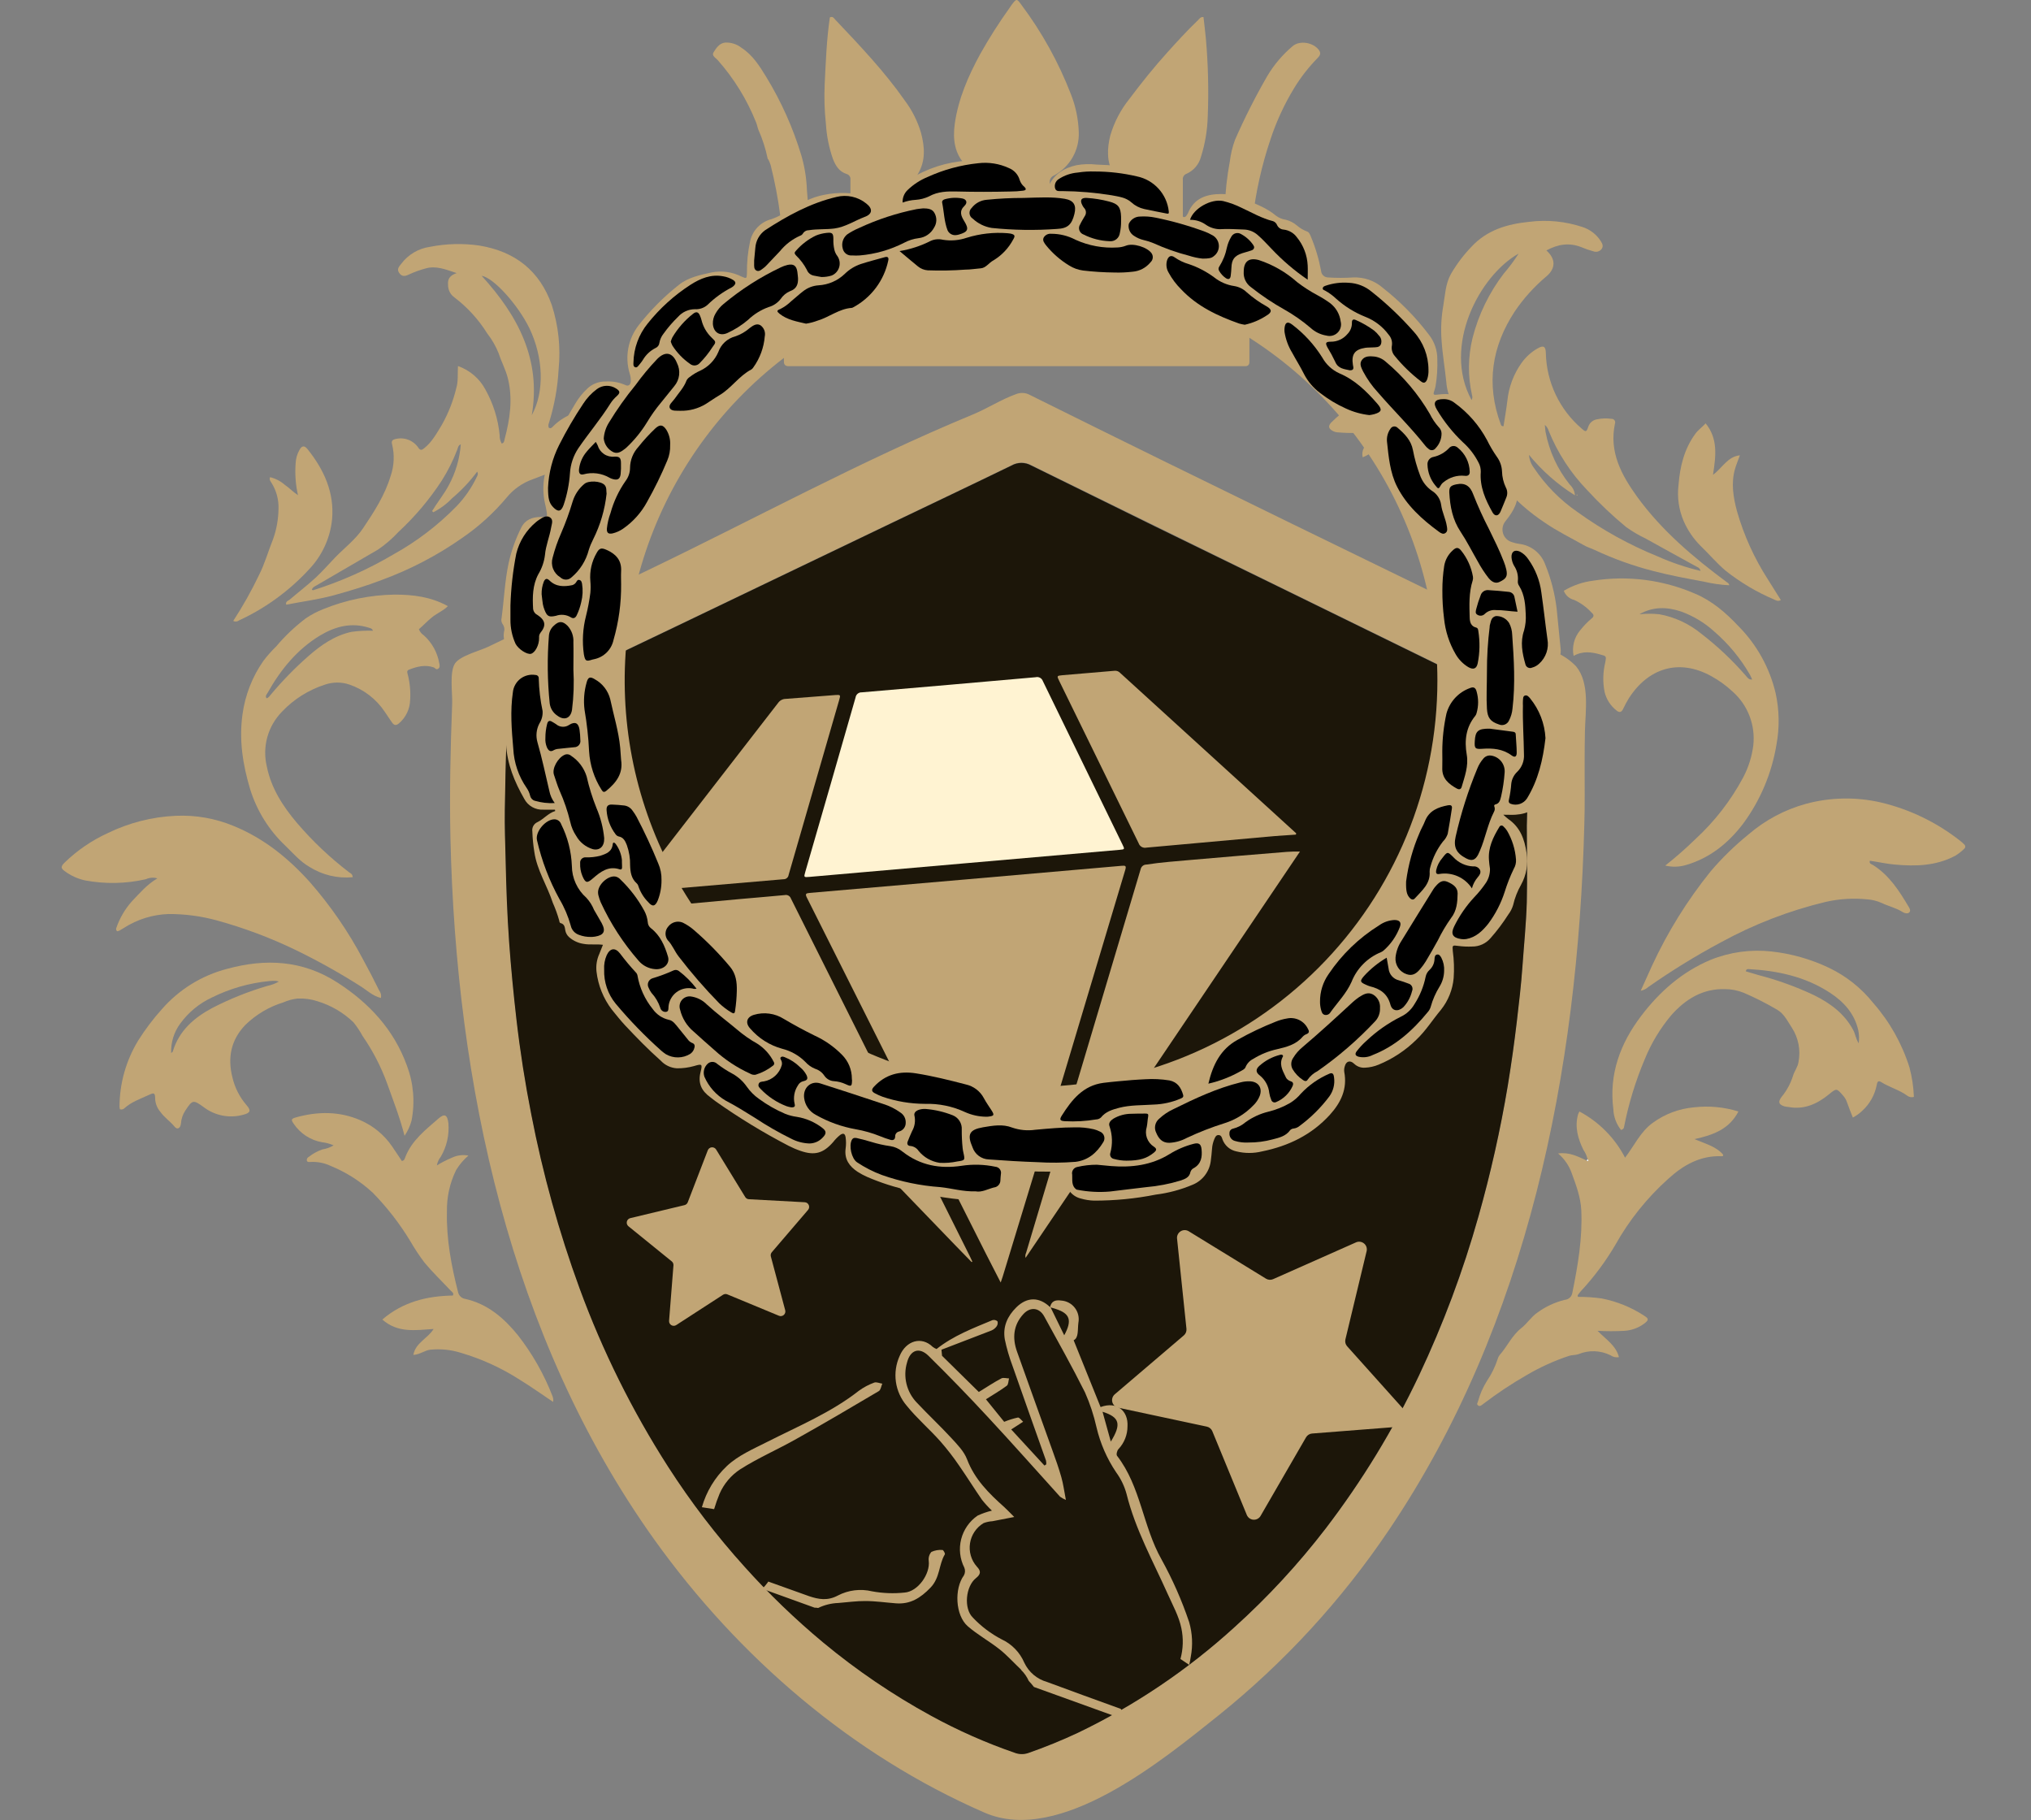 <svg width="125" height="112" viewBox="0 0 125 112" fill="none" xmlns="http://www.w3.org/2000/svg">
    <rect x="0" y="0" width="125" height="112" fill="#808080" stroke="none"/>
    <g clip-path="url(#clip0_1_84427)">
        <path d="M97.531 48.899C97.531 49.522 97.531 50.142 97.508 50.762C97.117 65.885 94.061 81.454 85.472 94.17C82.57 98.474 79.037 102.316 74.991 105.567C71.613 108.263 65.229 113.567 60.593 111.546C52.431 107.995 45.444 101.974 40.267 94.74C31.363 82.273 28.068 66.68 27.723 51.588C27.661 48.821 27.723 46.059 27.829 43.304C27.855 42.679 27.651 41.358 28.004 40.828C28.319 40.355 29.519 40.052 30.026 39.81L39.702 35.171C46.388 31.966 53.014 28.34 59.866 25.511C60.775 25.135 61.599 24.591 62.526 24.257C62.664 24.2 62.814 24.174 62.963 24.183C63.112 24.191 63.257 24.234 63.388 24.306C74.122 29.642 84.927 34.854 95.692 40.118C96.185 40.317 96.63 40.618 96.999 41.001C97.863 42.045 97.572 43.763 97.546 45.006C97.517 46.296 97.531 47.602 97.531 48.899ZM93.969 50.809C94.047 48.575 93.969 46.343 93.884 44.111C93.897 43.925 93.849 43.739 93.749 43.582C93.649 43.424 93.501 43.303 93.328 43.235C91.907 42.572 90.509 41.869 89.1 41.181L78.667 36.073C73.601 33.594 68.538 31.112 63.478 28.629C63.293 28.524 63.085 28.47 62.873 28.47C62.661 28.47 62.453 28.524 62.268 28.629C59.84 29.812 57.397 30.967 54.962 32.134L41.565 38.56L36.688 40.889C34.998 41.699 33.313 42.513 31.619 43.316C31.508 43.353 31.414 43.426 31.351 43.523C31.287 43.621 31.259 43.737 31.27 43.853C31.285 44.326 31.211 44.821 31.192 45.306C31.128 46.816 31.105 48.331 31.079 49.844C31.062 50.833 31.102 51.822 31.126 52.814C31.164 54.542 31.221 56.265 31.346 57.991C31.46 59.57 31.614 61.141 31.794 62.713C32.021 64.681 32.326 66.634 32.71 68.573C33.414 72.214 34.408 75.792 35.683 79.275C37.091 83.118 38.917 86.795 41.127 90.241C42.529 92.423 44.107 94.487 45.846 96.411C47.339 98.074 48.95 99.626 50.668 101.055C52.734 102.77 54.96 104.282 57.317 105.569C58.96 106.47 60.677 107.23 62.448 107.841C62.717 107.948 63.015 107.955 63.288 107.863C64.326 107.501 65.344 107.086 66.34 106.62C69.853 104.934 73.101 102.744 75.983 100.12C78.03 98.273 79.906 96.244 81.588 94.059C83.829 91.13 85.755 87.973 87.335 84.64C88.819 81.497 90.039 78.235 90.982 74.889C91.731 72.241 92.334 69.555 92.788 66.841C93.01 65.511 93.198 64.177 93.351 62.838C93.479 61.731 93.612 60.625 93.69 59.525C93.782 58.197 93.927 56.871 93.96 55.541C94.007 53.95 93.969 52.383 93.969 50.814V50.809Z" fill="#C1A575"/>
        <path d="M74.07 1.051C74.117 1.484 74.176 1.922 74.216 2.363C74.357 3.959 74.396 5.563 74.332 7.165C74.31 8.01 74.169 8.847 73.914 9.653C73.854 9.88 73.744 10.091 73.592 10.27C73.44 10.45 73.25 10.593 73.035 10.69C72.958 10.714 72.892 10.765 72.849 10.833C72.805 10.902 72.788 10.983 72.799 11.063C72.799 12.01 72.799 12.938 72.799 13.875C72.799 14.112 72.903 14.19 73.125 14.188C73.774 14.188 74.422 14.188 75.071 14.188C75.308 14.188 75.386 14.077 75.381 13.857C75.381 13.497 75.369 13.146 75.381 12.775C75.412 11.822 75.515 10.872 75.691 9.934C75.746 9.479 75.853 9.032 76.011 8.602C76.599 7.262 77.26 5.955 77.992 4.687C78.406 3.989 78.934 3.366 79.554 2.843C80.001 2.457 80.844 2.621 81.173 3.08C81.334 3.302 81.22 3.444 81.071 3.593C80.53 4.147 80.054 4.76 79.651 5.421C79.043 6.418 78.552 7.482 78.188 8.592C77.654 10.176 77.289 11.811 77.097 13.471C76.965 14.578 76.898 15.691 76.896 16.806C76.896 18.497 76.896 20.191 76.896 21.888C76.896 22.013 76.896 22.139 76.896 22.264C76.896 22.439 76.82 22.534 76.64 22.534H76.262H48.859C48.75 22.534 48.642 22.534 48.535 22.534C48.329 22.534 48.242 22.437 48.246 22.238C48.246 22.113 48.246 21.985 48.246 21.859C48.246 20.023 48.246 18.183 48.246 16.347C48.214 14.259 47.94 12.183 47.43 10.159C47.393 10.04 47.345 9.924 47.288 9.814C47.288 9.8 47.252 9.79 47.25 9.776C47.124 9.161 46.932 8.562 46.677 7.989C46.623 7.849 46.596 7.681 46.535 7.534C45.974 6.126 45.173 4.827 44.168 3.693C44.042 3.555 43.782 3.423 43.917 3.219C44.08 2.961 44.265 2.663 44.627 2.621C44.989 2.601 45.346 2.714 45.631 2.938C46.322 3.383 46.746 4.06 47.157 4.732C48.086 6.252 48.816 7.885 49.328 9.591C49.527 10.285 49.639 11 49.664 11.722C49.732 12.438 49.764 13.158 49.759 13.878C49.759 14.114 49.844 14.202 50.076 14.2C50.724 14.2 51.373 14.2 52.022 14.2C52.258 14.2 52.341 14.107 52.341 13.878C52.341 12.941 52.341 12.004 52.341 11.068C52.353 10.989 52.336 10.909 52.292 10.842C52.248 10.775 52.181 10.727 52.104 10.706C51.645 10.562 51.425 10.19 51.264 9.783C51.021 9.086 50.875 8.359 50.831 7.622C50.744 6.816 50.719 6.005 50.755 5.196C50.824 3.813 50.873 2.431 51.075 1.07C51.255 0.983 51.323 1.12 51.401 1.203C52.909 2.796 54.426 4.384 55.688 6.188C56.139 6.789 56.478 7.466 56.689 8.188C56.914 9.049 56.973 9.885 56.505 10.687C56.413 10.843 56.366 11.022 56.37 11.203C56.37 12.067 56.37 12.933 56.37 13.807C56.37 14.185 56.384 14.195 56.774 14.197C57.892 14.197 59.009 14.197 60.126 14.197C60.512 14.197 60.524 14.197 60.526 13.804C60.526 12.974 60.526 12.148 60.526 11.317C60.536 11.23 60.518 11.143 60.476 11.067C60.433 10.991 60.368 10.93 60.289 10.893C59.993 10.692 59.719 10.46 59.473 10.2C58.737 9.489 58.633 8.557 58.763 7.612C58.98 6.081 59.593 4.675 60.327 3.328C60.876 2.349 61.479 1.401 62.133 0.488C62.176 0.429 62.211 0.367 62.254 0.31C62.562 -0.094 62.574 -0.104 62.858 0.289C64.128 1.983 65.158 3.845 65.92 5.821C66.21 6.56 66.37 7.344 66.394 8.138C66.414 8.68 66.282 9.217 66.012 9.688C65.742 10.159 65.345 10.544 64.867 10.801C64.786 10.833 64.718 10.89 64.671 10.964C64.624 11.037 64.602 11.123 64.607 11.21C64.607 12.074 64.618 12.938 64.607 13.814C64.607 14.088 64.697 14.197 64.981 14.193C66.098 14.183 67.215 14.183 68.332 14.193C68.595 14.193 68.735 14.124 68.723 13.828C68.69 12.966 68.761 12.105 68.685 11.241C68.684 11.066 68.64 10.895 68.557 10.742C68.084 9.982 68.145 9.108 68.332 8.346C68.573 7.52 68.975 6.749 69.516 6.079C70.259 5.087 71.035 4.121 71.868 3.2C72.472 2.533 73.078 1.868 73.729 1.245C73.819 1.16 73.88 1.028 74.07 1.051Z" fill="#C1A575"/>
        <path d="M95.174 15.411C95.758 15.934 95.756 16.519 95.174 17.009C94.428 17.634 93.773 18.36 93.228 19.165C91.808 21.326 91.455 23.634 92.359 26.093C92.383 26.16 92.4 26.235 92.535 26.231C92.615 25.715 92.707 25.194 92.771 24.669C92.856 23.814 93.166 22.998 93.668 22.302C93.923 21.956 94.245 21.666 94.615 21.45C94.992 21.229 95.136 21.305 95.141 21.741C95.162 22.622 95.369 23.49 95.747 24.287C96.126 25.083 96.667 25.792 97.337 26.366C97.605 26.602 97.638 26.602 97.758 26.243C97.798 26.133 97.865 26.035 97.953 25.959C98.041 25.883 98.148 25.832 98.263 25.809C98.563 25.743 98.872 25.731 99.176 25.774C99.213 25.771 99.249 25.778 99.283 25.794C99.316 25.809 99.345 25.833 99.366 25.862C99.388 25.892 99.402 25.926 99.407 25.962C99.412 25.999 99.407 26.036 99.394 26.07C99.025 27.817 99.792 29.227 100.757 30.567C102.275 32.657 104.225 34.302 106.282 35.829C106.339 35.871 106.412 35.893 106.429 36.016C105.901 35.99 105.376 35.915 104.862 35.793C103.827 35.604 102.788 35.407 101.771 35.145C100.527 34.826 99.316 34.392 98.154 33.848C97.929 33.741 97.68 33.67 97.472 33.547C96.667 33.09 95.829 32.683 95.072 32.16C94.119 31.527 93.256 30.769 92.506 29.904C91.98 29.32 91.318 28.873 90.579 28.602C89.802 28.256 89.001 27.968 88.182 27.739C86.804 27.379 85.415 27.237 84.106 28.032C84.029 28.073 83.95 28.11 83.869 28.141C83.765 27.724 84.004 27.45 84.205 27.182C84.406 26.915 84.645 26.676 84.861 26.432C84.802 26.349 84.75 26.347 84.702 26.368C83.928 26.702 83.119 26.666 82.307 26.605C82.2 26.595 82.097 26.562 82.004 26.508C81.767 26.37 81.732 26.214 81.928 26.006C82.316 25.611 82.751 25.266 83.223 24.976C83.546 24.758 83.894 24.579 84.26 24.444C86.033 23.843 87.654 24.195 89.171 25.213C89.271 25.279 89.344 25.402 89.507 25.364C89.526 25.259 89.523 25.15 89.5 25.045C89.476 24.941 89.432 24.841 89.37 24.754C89.163 24.364 89.041 23.935 89.013 23.495C88.925 22.635 88.776 21.786 88.721 20.922C88.67 20.222 88.705 19.518 88.826 18.827C88.942 18.169 88.956 17.475 89.299 16.86C89.647 16.26 90.066 15.704 90.546 15.203C91.522 14.14 92.788 13.783 94.139 13.648C95.237 13.512 96.352 13.623 97.401 13.972C97.868 14.123 98.266 14.433 98.528 14.848C98.625 15.002 98.701 15.163 98.558 15.343C98.499 15.411 98.42 15.459 98.332 15.481C98.244 15.503 98.151 15.498 98.066 15.466C97.81 15.397 97.559 15.31 97.316 15.206C96.57 14.919 95.891 15.026 95.174 15.411ZM104.663 35.133C104.65 35.076 104.624 35.024 104.585 34.98C104.547 34.937 104.498 34.904 104.443 34.884C103.387 34.3 102.327 33.727 101.273 33.135C100.852 32.936 100.449 32.698 100.071 32.425C99.224 31.725 98.426 30.967 97.683 30.158C96.668 29.106 95.864 27.869 95.316 26.515C95.275 26.372 95.193 26.244 95.079 26.148C95.098 26.333 95.1 26.458 95.122 26.581C95.347 27.771 95.862 28.888 96.622 29.831C96.804 30.001 96.914 30.234 96.93 30.482C95.859 29.811 94.905 28.97 94.104 27.992C94.125 28.284 94.231 28.563 94.409 28.794C95.121 29.86 96.029 30.78 97.084 31.507C98.619 32.614 100.282 33.533 102.036 34.245C102.882 34.622 103.761 34.919 104.663 35.133ZM90.57 24.619C90.596 24.573 90.612 24.521 90.617 24.468C90.621 24.415 90.614 24.361 90.596 24.311C90.334 23.15 90.347 21.945 90.632 20.789C90.998 19.357 91.65 18.013 92.549 16.839C92.884 16.45 93.19 16.038 93.467 15.605C91.036 16.971 88.762 21.322 90.57 24.619Z" fill="#C1A575"/>
        <path d="M28.186 22.526C28.91 22.779 29.513 23.294 29.874 23.97C30.359 24.836 30.658 25.793 30.752 26.78C30.745 26.96 30.788 27.139 30.878 27.296C31.039 27.26 31.034 27.114 31.062 27.005C31.389 25.781 31.567 24.543 31.261 23.296C31.133 22.766 30.861 22.273 30.695 21.753C30.518 21.309 30.279 20.892 29.985 20.515C29.452 19.659 28.767 18.909 27.964 18.299C27.842 18.212 27.743 18.096 27.675 17.962C27.608 17.828 27.574 17.68 27.576 17.53C27.545 17.172 27.677 16.95 28.106 16.806C27.396 16.569 26.816 16.332 26.17 16.526C25.826 16.62 25.492 16.742 25.169 16.891C24.918 17.014 24.731 17.035 24.565 16.791C24.399 16.548 24.579 16.387 24.698 16.23C25.122 15.665 25.754 15.292 26.454 15.191C27.463 14.991 28.499 14.965 29.517 15.113C31.706 15.48 33.221 16.664 33.962 18.777C34.371 20.048 34.514 21.39 34.381 22.718C34.321 23.851 34.118 24.971 33.777 26.053C33.742 26.139 33.742 26.235 33.777 26.321C33.9 26.404 33.981 26.297 34.047 26.231C34.826 25.452 35.825 25.201 36.868 25.095C38.244 24.953 39.446 25.44 40.537 26.233C40.782 26.384 41.006 26.568 41.202 26.778C41.385 27 41.382 27.04 41.141 27.178C40.955 27.289 40.746 27.357 40.53 27.374C39.865 27.419 39.198 27.464 38.559 27.201C38.52 27.185 38.478 27.178 38.436 27.183C38.395 27.189 38.355 27.204 38.322 27.23C38.787 27.67 39.143 28.213 39.361 28.816C39.224 28.967 39.124 28.858 39.015 28.801C37.65 28.051 36.282 28.243 34.88 28.726C34.17 28.962 33.472 29.225 32.776 29.497C32.151 29.72 31.598 30.11 31.178 30.624C30.392 31.562 29.483 32.389 28.475 33.083C26.939 34.164 25.268 35.039 23.505 35.687C22.558 36.051 21.585 36.345 20.612 36.615C19.639 36.885 18.617 37.017 17.613 37.211C17.566 37.003 17.732 36.974 17.812 36.915C18.345 36.459 18.901 36.032 19.417 35.559C19.838 35.171 20.215 34.733 20.614 34.319C21.197 33.715 21.886 33.199 22.352 32.498C23.026 31.493 23.687 30.475 24.042 29.291C24.259 28.666 24.29 27.991 24.132 27.348C24.089 27.194 24.11 27.073 24.307 27.026C24.573 26.951 24.855 26.962 25.115 27.057C25.374 27.152 25.597 27.327 25.751 27.556C25.874 27.736 25.966 27.694 26.096 27.592C26.591 27.204 26.878 26.659 27.195 26.143C27.597 25.429 27.898 24.662 28.087 23.864C28.208 23.466 28.158 23.017 28.186 22.526ZM26.667 31.521L26.593 31.45C26.918 30.91 27.323 30.425 27.618 29.866C28.042 29.087 28.295 28.226 28.359 27.341C28.186 27.421 28.186 27.561 28.142 27.672C27.89 28.333 27.572 28.968 27.195 29.566C26.438 30.73 25.539 31.795 24.52 32.738C24.142 33.148 23.718 33.514 23.256 33.826L19.469 36.03C19.355 36.096 19.232 36.146 19.194 36.297C19.244 36.312 19.263 36.326 19.277 36.321C20.994 35.779 22.643 35.044 24.193 34.129C25.636 33.332 26.954 32.327 28.106 31.147C28.604 30.625 29.017 30.029 29.33 29.379C29.375 29.282 29.46 29.18 29.368 29.024C28.919 29.626 28.403 30.175 27.829 30.659C27.493 31.01 27.1 31.302 26.667 31.523V31.521ZM32.726 25.554C33.536 24.082 33.436 21.973 32.58 20.193C31.869 18.744 30.383 17.094 29.642 16.971C31.879 19.423 33.32 22.127 32.726 25.556V25.554Z" fill="#C1A575"/>
        <path d="M100.98 60.97C101.233 60.405 101.453 59.91 101.676 59.427C102.637 57.35 103.849 55.4 105.286 53.619C105.987 52.796 106.763 52.039 107.603 51.358C108.631 50.471 109.844 49.824 111.153 49.465C112.654 49.061 114.231 49.032 115.745 49.379C117.532 49.801 119.204 50.609 120.645 51.746C120.729 51.81 120.808 51.881 120.882 51.957C120.904 51.973 120.921 51.995 120.934 52.019C120.946 52.043 120.953 52.07 120.953 52.098C120.953 52.125 120.946 52.152 120.934 52.177C120.921 52.201 120.904 52.222 120.882 52.239C120.716 52.403 120.532 52.545 120.332 52.665C119.149 53.29 117.897 53.32 116.619 53.204C116.105 53.159 115.596 53.043 115.082 52.968C115.023 53.162 115.196 53.181 115.281 53.235C116.273 53.862 116.884 54.814 117.464 55.791C117.528 55.898 117.61 56.028 117.516 56.139C117.421 56.251 117.232 56.203 117.123 56.139C116.711 55.874 116.235 55.77 115.807 55.567C115.531 55.442 115.235 55.368 114.933 55.346C114.071 55.257 113.201 55.31 112.356 55.503C110.102 56.044 107.931 56.883 105.899 57.998C104.363 58.819 102.879 59.733 101.453 60.734C101.32 60.854 101.156 60.936 100.98 60.97Z" fill="#C1A575"/>
        <path d="M23.445 61.413C22.936 61.292 22.588 60.94 22.186 60.689C20.889 59.864 19.545 59.115 18.162 58.445C16.61 57.697 14.993 57.092 13.331 56.637C12.366 56.374 11.369 56.243 10.368 56.248C9.397 56.281 8.453 56.575 7.634 57.098C7.542 57.153 7.454 57.212 7.359 57.264C7.314 57.284 7.266 57.299 7.217 57.309C7.186 57.288 7.163 57.257 7.152 57.222C7.141 57.186 7.142 57.147 7.156 57.112C7.365 56.501 7.695 55.937 8.126 55.456C8.6 54.963 9.026 54.445 9.686 54.054C9.451 53.985 9.199 54.004 8.976 54.106C7.746 54.387 6.471 54.411 5.231 54.178C4.776 54.078 4.348 53.882 3.975 53.602C3.738 53.434 3.738 53.316 3.975 53.084C4.752 52.33 5.652 51.715 6.637 51.266C7.945 50.628 9.371 50.266 10.825 50.203C12.032 50.149 13.236 50.359 14.354 50.819C16.214 51.571 17.727 52.793 19.055 54.265C20.334 55.723 21.439 57.326 22.345 59.042C22.69 59.673 23.021 60.309 23.336 60.952C23.387 61.016 23.423 61.091 23.442 61.17C23.46 61.25 23.462 61.333 23.445 61.413Z" fill="#C1A575"/>
        <path d="M97.709 71.345C97.663 71.134 97.575 70.934 97.451 70.758C97.112 70.064 96.906 69.338 97.126 68.571C97.149 68.512 97.177 68.455 97.209 68.4C98.411 69.041 99.39 70.031 100.017 71.241C100.596 70.486 100.963 69.641 101.728 69.092C102.466 68.554 103.337 68.227 104.246 68.145C105.17 68.037 106.106 68.123 106.994 68.398C106.429 69.487 105.453 69.844 104.291 70.1C105.001 70.401 105.633 70.559 106.055 71.061C106.055 71.132 106.026 71.156 105.984 71.153C104.656 71.092 103.595 71.7 102.67 72.547C101.367 73.714 100.266 75.089 99.413 76.616C98.812 77.637 98.102 78.59 97.295 79.457C97.224 79.537 97.162 79.625 97.098 79.71C97.098 79.71 97.098 79.743 97.115 79.807C97.606 79.804 98.098 79.837 98.585 79.906C99.52 80.089 100.411 80.453 101.207 80.976C101.498 81.161 101.472 81.246 101.176 81.466C100.827 81.72 100.412 81.87 99.981 81.897C99.429 81.927 98.876 81.927 98.324 81.897C98.843 82.427 99.46 82.801 99.64 83.518C99.549 83.534 99.457 83.532 99.367 83.512C99.277 83.491 99.192 83.453 99.117 83.4C98.812 83.249 98.478 83.165 98.138 83.154C97.798 83.142 97.46 83.204 97.145 83.334C96.951 83.4 96.762 83.376 96.573 83.436C95.673 83.734 94.806 84.126 93.988 84.605C93.034 85.15 92.119 85.759 91.247 86.427C91.164 86.491 91.069 86.572 90.963 86.482C90.856 86.392 90.951 86.323 90.963 86.245C91.084 85.798 91.27 85.371 91.517 84.979C91.799 84.562 92.022 84.108 92.177 83.63C92.199 83.543 92.238 83.463 92.293 83.393C92.767 82.86 93.048 82.191 93.623 81.736C93.986 81.452 94.236 81.038 94.622 80.773C95.128 80.404 95.702 80.138 96.31 79.989C96.425 79.98 96.534 79.932 96.618 79.853C96.702 79.774 96.756 79.668 96.772 79.554C97.112 77.876 97.403 76.193 97.321 74.469C97.283 73.679 97.008 72.95 96.741 72.218C96.575 71.737 96.282 71.31 95.893 70.983C96.603 70.886 97.119 71.179 97.647 71.411C97.673 71.43 97.713 71.471 97.723 71.463C97.794 71.416 97.744 71.385 97.709 71.345Z" fill="#C1A575"/>
        <path d="M102.49 53.266C103.141 52.752 103.764 52.205 104.358 51.626C105.54 50.537 106.531 49.256 107.288 47.839C107.608 47.231 107.817 46.572 107.906 45.891C107.978 45.273 107.901 44.647 107.679 44.067C107.457 43.486 107.098 42.967 106.632 42.556C106.237 42.187 105.797 41.869 105.323 41.609C103.319 40.501 101.425 41.126 100.242 42.982C100.112 43.197 99.993 43.419 99.886 43.647C99.787 43.843 99.662 43.86 99.498 43.73C99.126 43.441 98.863 43.033 98.755 42.575C98.637 41.972 98.653 41.35 98.8 40.754C98.869 40.383 98.869 40.376 98.507 40.281C97.96 40.122 97.413 40.044 96.85 40.364C96.793 40.088 96.8 39.803 96.87 39.53C96.939 39.258 97.07 39.005 97.252 38.79C97.463 38.521 97.701 38.276 97.962 38.056C98.121 37.938 98.102 37.819 97.962 37.706C97.659 37.372 97.291 37.104 96.88 36.917C96.737 36.883 96.604 36.814 96.493 36.716C96.382 36.618 96.298 36.495 96.246 36.356C96.798 36.026 97.413 35.814 98.052 35.734C100.177 35.4 102.354 35.678 104.327 36.536C105.361 36.967 106.22 37.708 106.987 38.525C108.12 39.663 108.915 41.094 109.283 42.657C109.511 43.697 109.529 44.773 109.335 45.82C109.046 47.579 108.345 49.245 107.288 50.681C106.386 51.865 105.274 52.779 103.82 53.216C103.39 53.355 102.93 53.372 102.49 53.266ZM100.9 37.8C101.306 37.758 101.716 37.758 102.123 37.8C103.065 37.97 103.948 38.378 104.689 38.984C105.704 39.763 106.636 40.643 107.473 41.611C107.555 41.706 107.631 41.834 107.837 41.815C107.778 41.687 107.75 41.604 107.705 41.528C107.13 40.526 106.391 39.629 105.517 38.873C104.918 38.324 104.214 37.901 103.449 37.627C102.582 37.341 101.728 37.325 100.9 37.8Z" fill="#C1A575"/>
        <path d="M99.768 69.537C99.478 69.172 99.312 68.724 99.295 68.258C99.018 66.093 99.723 64.211 101.006 62.521C102.145 61.02 103.529 59.801 105.286 59.065C106.471 58.588 107.755 58.412 109.025 58.552C110.257 58.687 111.457 59.029 112.576 59.562C113.633 60.069 114.562 60.809 115.293 61.726C116.303 62.876 117.061 64.225 117.52 65.686C117.678 66.279 117.769 66.888 117.793 67.501C117.722 67.523 117.648 67.528 117.576 67.514C117.503 67.5 117.436 67.469 117.378 67.423C116.881 67.063 116.282 66.907 115.771 66.585C115.575 66.462 115.534 66.609 115.504 66.772C115.387 67.375 115.081 67.925 114.63 68.341C114.454 68.513 114.254 68.658 114.036 68.772C113.911 68.453 113.783 68.152 113.679 67.842C113.629 67.69 113.548 67.55 113.442 67.43C113.035 66.957 113.037 66.957 112.552 67.354C111.842 67.932 111.04 68.301 110.083 68.124C109.994 68.116 109.906 68.103 109.818 68.083C109.458 67.963 109.421 67.802 109.655 67.494C109.962 67.12 110.196 66.691 110.344 66.23C110.429 65.922 110.647 65.674 110.692 65.345C110.832 64.615 110.684 63.858 110.277 63.236C110.01 62.833 109.804 62.381 109.371 62.133C108.707 61.742 108.02 61.394 107.312 61.091C106.949 60.947 106.563 60.871 106.173 60.869C104.788 60.829 103.735 61.489 102.859 62.476C102.177 63.287 101.627 64.2 101.229 65.181C100.656 66.535 100.226 67.945 99.946 69.388C99.922 69.44 99.91 69.492 99.768 69.537ZM114.396 64.213C114.432 63.942 114.423 63.667 114.37 63.399C114.133 62.37 113.482 61.65 112.63 61.094C111.111 60.1 109.402 59.733 107.617 59.636C107.546 59.636 107.473 59.636 107.447 59.775C107.712 59.853 107.981 59.936 108.254 60.012C109.419 60.315 110.554 60.726 111.643 61.24C112.642 61.735 113.518 62.372 114.06 63.392C114.19 63.629 114.207 63.908 114.403 64.213H114.396Z" fill="#C1A575"/>
        <path d="M7.383 68.263C7.369 68.213 7.359 68.162 7.355 68.109C7.359 66.677 7.753 65.273 8.496 64.048C8.931 63.353 9.426 62.699 9.975 62.09C11.032 60.884 12.427 60.023 13.98 59.621C16.347 58.973 18.633 59.089 20.759 60.459C22.716 61.721 24.236 63.352 25.043 65.572C25.452 66.656 25.551 67.832 25.327 68.969C25.236 69.299 25.091 69.613 24.899 69.897C24.605 68.749 24.203 67.731 23.836 66.701C23.459 65.657 22.948 64.667 22.316 63.754C22.154 63.455 21.965 63.171 21.751 62.907C21.131 62.313 20.381 61.873 19.561 61.622C19.157 61.487 18.732 61.429 18.307 61.449C18.007 61.483 17.715 61.562 17.44 61.685C16.564 61.954 15.764 62.427 15.107 63.065C14.21 63.993 13.996 65.092 14.306 66.308C14.454 66.94 14.754 67.527 15.18 68.017C15.459 68.337 15.417 68.49 14.974 68.599C14.558 68.715 14.12 68.733 13.696 68.651C13.271 68.569 12.872 68.389 12.529 68.126C11.895 67.665 11.842 67.681 11.414 68.33C11.253 68.568 11.158 68.845 11.137 69.132C11.111 69.433 10.912 69.544 10.747 69.335C10.474 69.002 10.107 68.763 9.859 68.408C9.674 68.189 9.565 67.915 9.549 67.629C9.549 67.238 9.483 67.224 9.137 67.392C8.619 67.629 8.072 67.816 7.641 68.214C7.606 68.243 7.564 68.264 7.519 68.272C7.473 68.281 7.427 68.278 7.383 68.263ZM10.534 64.805C10.586 64.755 10.623 64.737 10.633 64.708C11.019 63.43 11.935 62.635 13.064 62.029C14.152 61.468 15.291 61.013 16.465 60.668C16.71 60.618 16.945 60.528 17.161 60.403C17.095 60.383 17.028 60.369 16.96 60.36C16.834 60.357 16.707 60.361 16.581 60.372C15.345 60.492 14.142 60.837 13.031 61.39C12.261 61.75 11.595 62.3 11.095 62.987C10.706 63.512 10.508 64.153 10.534 64.805Z" fill="#C1A575"/>
        <path d="M21.706 53.981C20.769 54.071 19.828 53.845 19.034 53.34C18.466 53.008 18.047 52.516 17.587 52.068C16.568 51.113 15.814 49.909 15.398 48.575C14.948 47.077 14.702 45.552 14.925 43.959C15.086 42.774 15.529 41.644 16.215 40.664C16.451 40.352 16.712 40.059 16.993 39.786C17.534 39.144 18.145 38.564 18.814 38.056C19.153 37.824 19.517 37.632 19.9 37.483C21.298 36.915 22.789 36.612 24.298 36.591C25.413 36.591 26.52 36.723 27.564 37.301C27.29 37.58 26.92 37.727 26.617 37.964C26.314 38.2 26.064 38.484 25.782 38.721C25.84 38.877 25.947 39.01 26.087 39.1C26.587 39.548 26.921 40.152 27.034 40.813C27.065 40.939 27.091 41.074 26.963 41.157C26.835 41.239 26.781 41.1 26.688 41.069C26.168 40.887 25.663 41.019 25.171 41.211C25.001 41.277 25.076 41.417 25.103 41.535C25.23 42.042 25.278 42.566 25.242 43.088C25.233 43.359 25.168 43.625 25.051 43.869C24.934 44.113 24.768 44.331 24.563 44.508C24.378 44.664 24.255 44.646 24.127 44.461C23.978 44.239 23.822 44.021 23.678 43.798C23.157 43.017 22.393 42.43 21.505 42.127C21.02 41.963 20.495 41.963 20.011 42.127C19.005 42.449 18.095 43.018 17.367 43.784C16.935 44.221 16.621 44.761 16.455 45.352C16.29 45.944 16.278 46.569 16.421 47.166C16.688 48.504 17.41 49.619 18.279 50.644C19.238 51.766 20.313 52.784 21.486 53.68C21.578 53.742 21.697 53.782 21.706 53.981ZM22.953 38.813C22.908 38.674 22.795 38.657 22.698 38.626C21.623 38.29 20.639 38.548 19.711 39.1C18.29 39.954 17.275 41.206 16.47 42.636C16.416 42.733 16.3 42.835 16.409 42.972C16.541 42.932 16.608 42.816 16.686 42.724C17.39 41.885 18.156 41.1 18.979 40.378C19.753 39.699 20.589 39.114 21.625 38.884C22.065 38.824 22.509 38.8 22.953 38.813Z" fill="#C1A575"/>
        <path d="M34.04 86.271C33.33 85.798 32.676 85.324 31.99 84.908C30.868 84.186 29.648 83.628 28.369 83.251C27.757 83.059 27.113 82.994 26.475 83.059C26.129 83.104 25.86 83.35 25.438 83.381C25.58 82.621 26.321 82.375 26.688 81.783C25.578 81.857 24.477 82.044 23.53 81.201C24.806 80.112 26.279 79.752 27.872 79.726C27.954 79.573 27.817 79.506 27.737 79.421C27.199 78.848 26.629 78.302 26.127 77.7C25.804 77.271 25.508 76.822 25.239 76.356C24.589 75.286 23.819 74.294 22.944 73.4C22.182 72.695 21.3 72.134 20.34 71.743C19.953 71.562 19.526 71.48 19.099 71.506C19.014 71.506 18.908 71.53 18.882 71.411C18.876 71.366 18.886 71.32 18.908 71.281C18.931 71.241 18.965 71.21 19.007 71.191C19.259 70.992 19.542 70.837 19.845 70.732C20.088 70.695 20.322 70.611 20.532 70.483C20.306 70.384 20.067 70.319 19.822 70.292C19.47 70.23 19.134 70.098 18.835 69.903C18.535 69.708 18.278 69.455 18.079 69.158C17.897 68.902 17.921 68.846 18.224 68.76C19.561 68.389 20.894 68.379 22.181 68.938C22.962 69.276 23.633 69.826 24.117 70.526C24.331 70.831 24.529 71.146 24.731 71.444C24.901 71.421 24.91 71.29 24.944 71.208C25.344 70.178 26.191 69.529 26.977 68.841C27.372 68.498 27.533 68.604 27.597 69.122C27.658 69.844 27.493 70.568 27.124 71.191C27.002 71.345 26.921 71.526 26.887 71.719C27.18 71.537 27.488 71.378 27.808 71.246C28.125 71.093 28.484 71.046 28.83 71.113C28.53 71.368 28.274 71.671 28.07 72.008C27.682 72.803 27.489 73.679 27.507 74.564C27.467 76.249 27.779 77.892 28.193 79.52C28.216 79.626 28.271 79.722 28.349 79.795C28.428 79.869 28.527 79.916 28.634 79.932C30.028 80.245 31.036 81.128 31.893 82.19C32.776 83.325 33.488 84.582 34.007 85.923C34.031 85.99 34.047 86.06 34.054 86.131C34.054 86.178 34.049 86.225 34.04 86.271Z" fill="#C1A575"/>
        <path d="M104.975 26.053C105.747 27 105.607 28.07 105.427 29.221C106.019 28.783 106.315 28.106 107.084 28.018C106.971 28.331 106.862 28.588 106.784 28.854C106.53 29.734 106.677 30.608 106.904 31.457C107.327 32.938 107.965 34.348 108.798 35.642C109.061 36.068 109.331 36.489 109.603 36.925C109.432 37.029 109.3 36.944 109.16 36.88C108.105 36.429 107.114 35.84 106.213 35.128C105.652 34.655 105.179 34.087 104.649 33.578C104.222 33.148 103.878 32.643 103.633 32.089C103.325 31.383 103.213 30.608 103.307 29.843C103.394 28.712 103.655 27.625 104.35 26.683C104.523 26.449 104.753 26.295 104.975 26.053Z" fill="#C1A575"/>
        <path d="M14.354 38.212C14.945 37.306 15.475 36.362 15.942 35.386C16.302 34.676 16.517 33.895 16.816 33.154C17.023 32.564 17.132 31.945 17.14 31.32C17.163 30.747 17.009 30.181 16.7 29.698C16.645 29.606 16.562 29.53 16.622 29.365C16.959 29.447 17.271 29.609 17.533 29.838C17.803 30.027 18.037 30.271 18.34 30.475C18.193 29.826 18.145 29.159 18.196 28.496C18.21 28.211 18.291 27.934 18.432 27.686C18.577 27.419 18.738 27.402 18.927 27.639C19.935 28.896 20.584 30.302 20.439 31.949C20.327 33.087 19.844 34.155 19.064 34.991C17.841 36.332 16.362 37.416 14.714 38.177C14.664 38.217 14.603 38.242 14.539 38.248C14.475 38.254 14.411 38.242 14.354 38.212Z" fill="#C1A575"/>
        <path d="M93.969 50.814C93.969 52.383 94.007 53.95 93.969 55.517C93.929 56.847 93.792 58.173 93.699 59.501C93.621 60.613 93.489 61.718 93.361 62.814C93.203 64.154 93.015 65.488 92.797 66.817C92.344 69.531 91.741 72.217 90.992 74.864C90.047 78.219 88.823 81.489 87.335 84.64C85.753 87.98 83.824 91.143 81.578 94.077C79.897 96.263 78.021 98.292 75.973 100.139C73.092 102.763 69.844 104.953 66.33 106.639C65.335 107.105 64.317 107.519 63.279 107.881C63.005 107.974 62.708 107.966 62.439 107.86C60.667 107.248 58.951 106.488 57.307 105.588C54.951 104.301 52.724 102.789 50.658 101.074C48.941 99.645 47.329 98.093 45.837 96.43C44.098 94.505 42.519 92.442 41.117 90.259C38.908 86.814 37.082 83.136 35.673 79.293C34.399 75.811 33.405 72.233 32.7 68.592C32.317 66.654 32.011 64.701 31.784 62.731C31.604 61.16 31.451 59.588 31.337 58.009C31.212 56.284 31.155 54.561 31.117 52.833C31.093 51.841 31.053 50.852 31.069 49.862C31.096 48.35 31.119 46.835 31.183 45.325C31.202 44.851 31.275 44.357 31.261 43.871C31.25 43.756 31.278 43.639 31.341 43.542C31.404 43.444 31.499 43.371 31.609 43.334C33.304 42.532 34.989 41.718 36.679 40.908L41.555 38.579L54.952 32.153C57.388 30.986 59.83 29.828 62.259 28.647C62.444 28.543 62.652 28.488 62.864 28.488C63.076 28.488 63.284 28.543 63.468 28.647C68.518 31.142 73.581 33.623 78.657 36.091L89.091 41.199C90.499 41.888 91.898 42.591 93.318 43.254C93.492 43.321 93.64 43.443 93.74 43.6C93.84 43.758 93.887 43.943 93.874 44.129C93.976 46.347 94.047 48.579 93.969 50.814Z" fill="#1C1609"/>
        <path d="M97.709 71.345C97.744 71.378 97.794 71.416 97.723 71.459C97.723 71.459 97.673 71.426 97.647 71.407L97.709 71.345Z" fill="white"/>
        <path d="M97.093 30.465C97.081 30.465 97.07 30.493 97.058 30.493C97.046 30.493 97.037 30.472 97.027 30.46C97.018 30.449 97.051 30.432 97.062 30.432C97.074 30.432 97.084 30.453 97.093 30.465Z" fill="#C1A575"/>
        <path d="M61.589 78.924C61.648 78.751 61.684 78.657 61.712 78.562C64.271 70.23 66.756 61.877 69.256 53.529C69.334 53.273 69.256 53.261 69.033 53.28C62.633 53.842 56.232 54.398 49.83 54.949C49.593 54.97 49.548 55.013 49.66 55.238C53.319 62.544 56.99 69.844 60.673 77.139C60.962 77.712 61.26 78.283 61.589 78.924Z" fill="#C1A575"/>
        <path d="M59.336 53.131L68.896 52.298C69.228 52.27 69.228 52.265 69.085 51.974C67.449 48.622 65.815 45.268 64.183 41.912C64.152 41.824 64.089 41.751 64.007 41.707C63.925 41.664 63.829 41.652 63.739 41.675C60.175 41.991 56.611 42.301 53.047 42.605C52.954 42.599 52.862 42.628 52.789 42.687C52.717 42.746 52.669 42.83 52.656 42.923C51.631 46.502 50.599 50.078 49.563 53.652C49.466 53.991 49.466 53.993 49.828 53.962L59.336 53.131Z" fill="#FFF3D2"/>
        <path d="M59.8 77.667L59.844 77.637C59.795 77.53 59.747 77.424 59.695 77.319L56.905 71.731C54.159 66.252 51.416 60.773 48.677 55.292C48.65 55.216 48.596 55.153 48.526 55.114C48.455 55.075 48.372 55.064 48.294 55.082C47.401 55.169 46.511 55.238 45.619 55.319C43.544 55.508 41.469 55.699 39.394 55.891C39.242 55.906 39.022 55.891 38.97 56.014C38.918 56.137 39.124 56.239 39.224 56.341L58.732 76.569L59.8 77.667Z" fill="#C1A575"/>
        <path d="M80.008 52.402C79.689 52.402 79.443 52.402 79.197 52.423C77.258 52.582 75.32 52.738 73.383 52.911C72.436 52.996 71.49 53.06 70.543 53.205C70.462 53.207 70.385 53.237 70.323 53.289C70.261 53.341 70.219 53.412 70.202 53.491C67.859 61.357 65.51 69.222 63.156 77.085C63.106 77.185 63.094 77.299 63.12 77.407C68.761 69.073 74.359 60.772 80.008 52.402Z" fill="#C1A575"/>
        <path d="M38.909 54.84C38.934 54.864 38.964 54.882 38.998 54.89C39.032 54.898 39.067 54.898 39.1 54.888C42.147 54.627 45.187 54.367 48.22 54.107C48.297 54.11 48.372 54.084 48.431 54.034C48.489 53.985 48.527 53.915 48.537 53.839C49.572 50.246 50.611 46.655 51.652 43.065C51.74 42.769 51.73 42.748 51.416 42.771C50.395 42.845 49.375 42.935 48.355 43.008C48.266 43.009 48.178 43.031 48.099 43.072C48.019 43.113 47.951 43.172 47.898 43.245C45.396 46.473 42.896 49.699 40.4 52.923C39.903 53.553 39.41 54.194 38.909 54.84Z" fill="#C1A575"/>
        <path d="M79.756 51.361L79.777 51.283L78.556 50.17L68.943 41.412C68.901 41.365 68.848 41.329 68.789 41.305C68.73 41.282 68.666 41.272 68.603 41.278C67.53 41.372 66.453 41.457 65.381 41.552C65.043 41.583 65.04 41.597 65.185 41.891C66.818 45.223 68.449 48.557 70.079 51.891C70.112 51.988 70.18 52.07 70.27 52.12C70.36 52.17 70.465 52.184 70.565 52.161C73.189 51.921 75.815 51.684 78.442 51.451L79.756 51.361Z" fill="#C1A575"/>
        <path d="M95.288 43.415C95.051 42.963 94.814 42.539 94.213 42.522C94.186 42.519 94.16 42.511 94.135 42.501C93.898 42.402 93.853 42.234 94.021 42.028C94.158 41.883 94.325 41.772 94.511 41.701C94.918 41.508 95.295 41.258 95.631 40.958C95.79 40.825 95.913 40.653 95.985 40.459C96.057 40.265 96.077 40.055 96.043 39.85C95.955 39.052 95.894 38.252 95.806 37.457C95.693 36.517 95.454 35.597 95.096 34.721C94.971 34.385 94.755 34.091 94.474 33.87C94.192 33.649 93.854 33.51 93.498 33.469C93.347 33.448 93.198 33.412 93.053 33.362C92.924 33.325 92.807 33.256 92.711 33.162C92.616 33.068 92.545 32.951 92.506 32.823C92.467 32.695 92.46 32.559 92.487 32.427C92.513 32.296 92.572 32.173 92.658 32.07C92.715 31.989 92.781 31.916 92.84 31.833C93.297 31.215 93.55 30.602 93.314 29.767C93.077 28.931 92.888 28.025 92.4 27.248C92.007 26.621 91.619 25.994 91.167 25.409C90.506 24.557 89.65 24.138 88.563 24.276C88.187 24.323 88.18 24.311 88.305 23.951C88.325 23.892 88.341 23.831 88.352 23.769C88.443 23.222 88.48 22.667 88.461 22.112C88.466 21.577 88.293 21.056 87.969 20.63C87.142 19.533 86.175 18.549 85.093 17.702C84.592 17.268 83.942 17.043 83.28 17.075C82.768 17.107 82.254 17.107 81.742 17.075C81.63 17.074 81.524 17.031 81.443 16.955C81.362 16.878 81.313 16.774 81.306 16.663C81.17 15.932 80.956 15.218 80.667 14.533C80.612 14.415 80.575 14.282 80.416 14.235C80.194 14.149 79.989 14.025 79.81 13.868C79.616 13.705 79.388 13.588 79.142 13.525C78.918 13.494 78.706 13.406 78.525 13.269C77.966 12.796 77.299 12.559 76.65 12.28C76.193 12.063 75.695 11.947 75.19 11.939C74.278 11.939 73.493 12.175 73.114 13.122C73.095 13.163 73.072 13.202 73.045 13.238C72.932 13.416 72.808 13.395 72.726 13.222C72.622 13.012 72.543 12.791 72.489 12.564C72.364 12.036 72.091 11.555 71.702 11.178C71.313 10.8 70.824 10.542 70.293 10.433C69.366 10.254 68.426 10.152 67.483 10.128C67.07 10.08 66.653 10.094 66.245 10.168C65.509 10.334 64.912 10.687 64.564 11.397C64.377 11.78 64.131 11.913 63.826 11.87C63.705 11.854 63.648 11.806 63.738 11.702C63.899 11.513 63.816 11.35 63.693 11.193C63.397 10.818 63.047 10.489 62.654 10.216C62.414 10.039 62.127 9.936 61.828 9.922C61.215 9.891 60.605 9.877 59.991 9.877C58.736 9.875 57.5 10.189 56.398 10.791C55.873 11.072 55.624 11.588 55.179 11.925C55.119 11.993 55.087 12.082 55.09 12.173C55.044 12.478 54.912 12.763 54.708 12.995C54.547 13.189 54.443 13.181 54.377 12.94C54.233 12.408 53.818 12.211 53.359 12.076C52.505 11.843 51.608 11.812 50.739 11.986C49.951 12.128 49.269 12.512 48.592 12.907C48.255 13.148 47.886 13.341 47.496 13.482C47.166 13.563 46.866 13.735 46.63 13.979C46.395 14.223 46.233 14.53 46.164 14.862C46.026 15.505 45.962 16.162 45.972 16.82C45.958 17.144 45.946 17.158 45.655 17.028C45.083 16.734 44.428 16.641 43.797 16.765C43.087 16.924 42.365 17.063 41.775 17.537C40.854 18.263 40.024 19.097 39.302 20.022C38.981 20.437 38.763 20.923 38.668 21.439C38.573 21.954 38.603 22.486 38.755 22.988C38.811 23.151 38.834 23.323 38.821 23.494C38.793 23.7 38.665 23.785 38.48 23.691C38.1 23.524 37.685 23.451 37.271 23.478C36.861 23.468 36.464 23.62 36.163 23.899C35.864 24.175 35.608 24.494 35.403 24.846C34.566 26.245 33.766 27.651 33.51 29.312C33.408 29.867 33.419 30.436 33.543 30.986C33.578 31.125 33.607 31.267 33.631 31.41C33.702 31.819 33.694 31.821 33.287 31.814C32.764 31.814 32.322 31.98 32.08 32.472C31.732 33.165 31.471 33.898 31.304 34.655C31.067 35.767 31.022 36.903 30.871 38.028C30.855 38.089 30.851 38.154 30.86 38.217C30.87 38.279 30.892 38.34 30.925 38.394C30.979 38.462 31.015 38.541 31.032 38.625C31.048 38.71 31.044 38.797 31.02 38.88C30.983 39.071 30.995 39.268 31.056 39.453C31.117 39.638 31.224 39.804 31.368 39.935C31.693 40.29 32.125 40.529 32.599 40.617C32.793 40.655 32.982 40.712 33.171 40.769C33.219 40.783 33.285 40.821 33.294 40.858C33.313 40.932 33.233 40.958 33.181 40.989C32.917 41.125 32.638 41.23 32.35 41.303C31.588 41.523 31.216 42.039 31.133 42.811C31.056 43.809 31.061 44.811 31.148 45.808C31.212 47.022 31.668 48.115 32.263 49.155C32.374 49.369 32.545 49.546 32.755 49.665C32.965 49.783 33.205 49.839 33.446 49.825C33.683 49.825 33.919 49.825 34.156 49.825L34.17 49.91C33.742 50.04 33.46 50.407 33.086 50.589C32.976 50.636 32.884 50.718 32.826 50.822C32.767 50.927 32.746 51.048 32.764 51.166C32.777 51.589 32.818 52.011 32.887 52.428C33.046 53.55 33.68 54.502 34.023 55.557C34.18 55.91 34.312 56.273 34.416 56.644C34.428 56.708 34.435 56.79 34.497 56.805C34.748 56.864 34.762 57.063 34.793 57.259C34.823 57.42 34.906 57.566 35.029 57.673C35.281 57.895 35.592 58.038 35.924 58.085C36.305 58.156 36.696 58.085 37.108 58.142C37.029 58.341 36.956 58.521 36.885 58.703C36.732 59.042 36.672 59.415 36.712 59.785C36.81 60.638 37.137 61.45 37.659 62.133C37.927 62.462 38.187 62.793 38.476 63.103C39.186 63.856 39.896 64.59 40.665 65.269C40.925 65.551 41.285 65.721 41.669 65.742C42.021 65.745 42.371 65.699 42.71 65.605C43.207 65.456 43.245 65.465 43.115 65.981C42.942 66.661 43.181 67.136 43.714 67.52C43.83 67.605 43.939 67.7 44.057 67.783C45.484 68.791 46.978 69.701 48.528 70.507C48.768 70.631 49.016 70.737 49.272 70.824C50.133 71.122 50.668 70.976 51.272 70.287C51.399 70.123 51.545 69.974 51.707 69.844C51.896 69.712 52.005 69.754 52.043 69.981C52.078 70.217 52.078 70.456 52.043 70.692C51.96 71.343 52.28 71.78 52.784 72.112C52.974 72.233 53.172 72.339 53.378 72.429C54.213 72.789 55.081 73.067 55.97 73.26C57.358 73.611 58.777 73.825 60.207 73.897C60.767 73.938 61.328 73.824 61.828 73.567C62.023 73.47 62.188 73.322 62.306 73.138C62.423 72.955 62.49 72.744 62.498 72.526C62.498 72.401 62.512 72.275 62.529 72.15C62.545 72.024 62.602 71.951 62.744 71.979C63.547 72.143 64.359 72.091 65.168 72.098C65.582 72.098 65.582 72.098 65.587 72.507C65.572 72.794 65.659 73.076 65.832 73.305C66.006 73.534 66.254 73.695 66.534 73.759C66.793 73.834 67.061 73.876 67.331 73.885C68.606 73.887 69.878 73.763 71.128 73.515C71.914 73.418 72.683 73.212 73.412 72.902C73.705 72.78 73.961 72.584 74.154 72.332C74.348 72.08 74.472 71.782 74.515 71.468C74.553 71.21 74.572 70.95 74.596 70.689C74.609 70.492 74.655 70.297 74.731 70.114C74.783 69.991 74.839 69.842 75 69.849C75.161 69.856 75.201 69.993 75.237 70.112C75.305 70.299 75.419 70.466 75.569 70.596C75.72 70.726 75.901 70.815 76.096 70.855C76.615 70.983 77.156 70.983 77.675 70.855C79.296 70.528 80.726 69.837 81.853 68.597C82.527 67.854 82.934 67.006 82.733 65.96C82.72 65.853 82.728 65.744 82.759 65.641C82.842 65.297 83.095 65.219 83.349 65.468C83.437 65.551 83.541 65.615 83.655 65.656C83.769 65.697 83.891 65.713 84.011 65.704C84.299 65.691 84.583 65.628 84.849 65.517C85.709 65.163 86.493 64.647 87.157 63.995C87.746 63.442 88.17 62.755 88.684 62.142C89.13 61.583 89.403 60.905 89.467 60.192C89.507 59.635 89.489 59.076 89.413 58.523C89.384 58.166 89.387 58.161 89.749 58.211C90.034 58.248 90.323 58.261 90.611 58.248C90.823 58.25 91.033 58.205 91.226 58.117C91.42 58.029 91.591 57.901 91.73 57.74C92.136 57.281 92.505 56.791 92.833 56.274C92.965 56.102 93.064 55.907 93.127 55.699C93.227 55.26 93.392 54.839 93.614 54.447C93.944 53.853 94.064 53.165 93.955 52.494C93.832 51.649 93.564 50.906 92.828 50.402C92.722 50.319 92.62 50.231 92.523 50.137C92.833 50.137 93.058 50.151 93.28 50.137C94.057 50.08 94.651 49.777 94.937 48.987C95.268 48.118 95.537 47.227 95.744 46.321C95.85 45.957 95.892 45.578 95.87 45.199C95.782 44.575 95.585 43.971 95.288 43.415ZM63.459 66.888C58.513 66.888 53.677 65.422 49.564 62.674C45.451 59.927 42.245 56.021 40.352 51.451C38.459 46.882 37.963 41.853 38.927 37.002C39.892 32.15 42.273 27.694 45.771 24.196C49.268 20.698 53.724 18.316 58.575 17.35C63.426 16.385 68.455 16.88 73.025 18.772C77.595 20.665 81.501 23.87 84.25 27.982C86.998 32.095 88.466 36.93 88.466 41.876C88.466 45.16 87.82 48.413 86.563 51.447C85.307 54.481 83.465 57.239 81.143 59.561C78.82 61.884 76.064 63.726 73.029 64.983C69.995 66.24 66.743 66.888 63.459 66.888Z" fill="#C1A575"/>
        <path d="M63.85 71.518C64.632 71.567 65.417 71.559 66.198 71.497C66.97 71.402 67.509 70.938 67.897 70.294C67.935 70.239 67.959 70.177 67.969 70.111C67.979 70.046 67.974 69.978 67.954 69.915C67.935 69.852 67.901 69.793 67.856 69.745C67.811 69.696 67.756 69.658 67.694 69.634C67.574 69.572 67.448 69.525 67.318 69.492C66.93 69.403 66.532 69.364 66.134 69.376C65.322 69.376 64.517 69.452 63.71 69.525C63.233 69.594 62.746 69.547 62.29 69.388C61.717 69.163 61.107 69.267 60.501 69.371C59.658 69.518 59.511 69.809 59.852 70.597C59.924 70.811 60.059 70.998 60.239 71.132C60.42 71.267 60.638 71.343 60.863 71.35C61.852 71.423 62.844 71.485 63.85 71.518Z" fill="black"/>
        <path d="M60.032 73.312C60.42 73.39 60.78 73.177 61.168 73.075C61.279 73.065 61.382 73.014 61.456 72.931C61.531 72.849 61.572 72.742 61.571 72.63C61.571 72.505 61.592 72.379 61.601 72.254C61.613 72.201 61.612 72.147 61.601 72.094C61.589 72.041 61.566 71.991 61.534 71.948C61.501 71.905 61.46 71.87 61.412 71.844C61.364 71.818 61.312 71.803 61.258 71.799C60.578 71.656 59.877 71.636 59.189 71.74C57.85 71.942 56.633 71.717 55.549 70.872C55.334 70.692 55.074 70.575 54.796 70.533C54.395 70.477 53.999 70.388 53.613 70.268C53.336 70.192 53.061 70.107 52.78 70.046C52.657 70.017 52.51 69.986 52.425 70.15C52.235 70.512 52.406 71.291 52.746 71.525C53.225 71.845 53.74 72.108 54.28 72.308C55.439 72.717 56.648 72.968 57.873 73.054C58.583 73.127 59.275 73.34 60.032 73.312Z" fill="black"/>
        <path d="M37.184 59.671C37.158 60.432 37.41 61.177 37.894 61.766C38.76 62.801 39.702 63.771 40.71 64.668C40.798 64.745 40.892 64.815 40.99 64.879C41.216 65.008 41.472 65.075 41.733 65.071C41.994 65.068 42.249 64.995 42.471 64.86C42.578 64.79 42.66 64.691 42.708 64.573C42.77 64.403 42.807 64.244 42.564 64.166C42.469 64.119 42.388 64.049 42.327 63.962C42.13 63.726 41.948 63.489 41.752 63.252C41.586 63.054 41.428 62.805 41.165 62.758C40.766 62.668 40.415 62.435 40.178 62.102C39.688 61.5 39.361 60.782 39.231 60.017C39.215 59.947 39.179 59.884 39.127 59.834C38.784 59.465 38.461 59.078 38.159 58.675C37.865 58.296 37.546 58.341 37.34 58.781C37.218 59.061 37.164 59.366 37.184 59.671Z" fill="black"/>
        <path d="M41.872 25.279C42.426 25.293 42.971 25.146 43.444 24.858C43.719 24.687 43.981 24.496 44.261 24.332C45.004 23.901 45.477 23.135 46.247 22.735C46.298 22.698 46.342 22.652 46.374 22.597C46.772 22.04 47.012 21.386 47.068 20.704C47.096 20.575 47.086 20.44 47.038 20.317C46.99 20.194 46.906 20.088 46.798 20.013C46.561 19.873 46.325 20.048 46.135 20.192C45.877 20.418 45.577 20.591 45.252 20.701C45.013 20.764 44.792 20.884 44.61 21.052C44.428 21.221 44.29 21.431 44.209 21.665C43.989 22.175 43.588 22.586 43.082 22.817C42.86 22.917 42.651 23.043 42.459 23.194C42.375 23.245 42.306 23.318 42.258 23.404C42.097 23.845 41.773 24.178 41.513 24.552C41.387 24.73 41.124 24.922 41.229 25.12C41.333 25.319 41.662 25.267 41.872 25.279Z" fill="black"/>
        <path d="M31.416 37.258C31.416 37.587 31.416 37.857 31.416 38.127C31.41 38.641 31.518 39.15 31.73 39.618C31.913 39.959 32.44 40.291 32.677 40.234C32.914 40.177 33.191 39.72 33.179 39.244C33.167 39.136 33.197 39.028 33.262 38.941C33.626 38.499 33.572 38.167 33.075 37.843C33.005 37.81 32.945 37.76 32.899 37.698C32.854 37.636 32.824 37.564 32.812 37.488C32.767 36.747 32.774 35.995 33.136 35.329C33.353 34.968 33.491 34.565 33.541 34.146C33.591 33.571 33.823 33.031 33.92 32.465C33.953 32.255 34.078 31.992 33.849 31.838C33.619 31.684 33.375 31.859 33.179 31.99C33.117 32.027 33.059 32.07 33.004 32.117C32.395 32.619 31.964 33.304 31.775 34.07C31.569 35.121 31.448 36.188 31.416 37.258Z" fill="black"/>
        <path d="M71.964 70.327C72.343 70.309 72.712 70.205 73.045 70.024C73.802 69.668 74.582 69.365 75.379 69.115C76.043 68.906 76.644 68.534 77.128 68.033C77.306 67.866 77.444 67.661 77.533 67.434C77.704 66.961 77.467 66.58 76.96 66.544C76.754 66.533 76.547 66.554 76.347 66.608C74.896 66.966 73.554 67.595 72.224 68.253C71.904 68.399 71.61 68.596 71.353 68.836C71.225 68.938 71.135 69.082 71.101 69.242C71.066 69.403 71.088 69.57 71.164 69.716C71.313 70.074 71.538 70.334 71.964 70.327Z" fill="black"/>
        <path d="M67.516 71.676C67.104 71.674 66.692 71.721 66.29 71.816C66.239 71.827 66.191 71.848 66.148 71.878C66.105 71.907 66.069 71.945 66.041 71.99C66.013 72.034 65.994 72.083 65.985 72.134C65.976 72.186 65.978 72.238 65.99 72.289C66.009 72.611 65.924 72.966 66.25 73.201C66.266 73.209 66.284 73.214 66.302 73.215C66.965 73.345 67.643 73.382 68.317 73.324C69.057 73.229 69.801 73.148 70.539 73.056C71.266 72.994 71.984 72.856 72.681 72.642C72.946 72.547 73.207 72.453 73.268 72.117C73.285 72.065 73.313 72.017 73.349 71.976C73.385 71.936 73.429 71.903 73.479 71.88C73.931 71.619 73.997 71.196 73.952 70.737C73.921 70.398 73.784 70.306 73.462 70.389C72.939 70.523 72.44 70.737 71.981 71.021C70.868 71.709 69.644 71.859 68.376 71.757L67.516 71.676Z" fill="black"/>
        <path d="M34.142 49.42C33.975 49.197 33.861 48.94 33.808 48.667C33.572 47.67 33.363 46.665 33.079 45.68C32.968 45.295 33.009 44.882 33.195 44.527C33.343 44.297 33.413 44.026 33.394 43.753C33.254 43.094 33.175 42.424 33.157 41.751C33.16 41.724 33.156 41.696 33.148 41.67C33.139 41.645 33.125 41.621 33.106 41.601C33.088 41.581 33.065 41.565 33.04 41.554C33.015 41.543 32.988 41.538 32.961 41.538C32.8 41.51 32.634 41.516 32.475 41.555C32.316 41.594 32.167 41.665 32.036 41.763C31.906 41.862 31.797 41.986 31.716 42.129C31.635 42.271 31.584 42.428 31.567 42.591C31.394 43.751 31.489 44.906 31.59 46.066C31.632 46.934 31.916 47.773 32.412 48.487C32.515 48.635 32.589 48.801 32.63 48.977C32.646 49.048 32.681 49.113 32.731 49.166C32.781 49.219 32.844 49.258 32.914 49.278C33.312 49.395 33.727 49.443 34.142 49.42Z" fill="black"/>
        <path d="M49.608 19.918C49.85 19.88 50.088 19.818 50.318 19.731C51.028 19.523 51.643 19 52.422 18.947C52.457 18.941 52.491 18.927 52.521 18.907C53.066 18.613 53.539 18.204 53.91 17.709C54.281 17.213 54.539 16.643 54.668 16.038C54.709 15.861 54.652 15.771 54.458 15.825C53.965 15.963 53.468 16.09 52.981 16.247C52.612 16.371 52.276 16.576 51.998 16.848C51.561 17.271 50.987 17.523 50.379 17.558C50.027 17.581 49.691 17.712 49.416 17.934C49.165 18.124 48.943 18.339 48.692 18.54C48.496 18.73 48.274 18.89 48.031 19.014C47.794 19.106 47.794 19.158 47.986 19.314C48.462 19.691 49.042 19.785 49.608 19.918Z" fill="black"/>
        <path d="M37.158 26.986C37.177 27.168 37.243 27.341 37.35 27.49C37.456 27.638 37.6 27.757 37.766 27.833C38.059 27.947 38.28 27.757 38.493 27.596C38.514 27.58 38.535 27.563 38.554 27.544C39.046 27.082 39.474 26.556 39.825 25.98C40.08 25.555 40.367 25.152 40.684 24.773C40.961 24.441 41.224 24.096 41.499 23.764C41.663 23.57 41.767 23.332 41.797 23.079C41.827 22.827 41.782 22.571 41.667 22.344C41.402 21.688 40.957 21.589 40.46 22.081C39.974 22.589 39.525 23.129 39.113 23.698C38.514 24.428 37.968 25.199 37.477 26.006C37.292 26.301 37.182 26.638 37.158 26.986Z" fill="black"/>
        <path d="M76.546 16.723C76.533 16.905 76.567 17.088 76.644 17.253C76.722 17.419 76.84 17.562 76.989 17.669C77.645 18.189 78.341 18.655 79.072 19.063C79.636 19.383 80.169 19.756 80.662 20.178C80.935 20.429 81.276 20.593 81.642 20.652C81.762 20.684 81.889 20.684 82.009 20.652C82.129 20.62 82.239 20.557 82.327 20.469C82.415 20.382 82.479 20.272 82.511 20.152C82.544 20.032 82.545 19.906 82.513 19.785C82.486 19.561 82.413 19.345 82.3 19.15C82.187 18.955 82.036 18.785 81.855 18.649C81.614 18.474 81.362 18.316 81.1 18.176C80.656 17.941 80.232 17.668 79.834 17.362C79.147 16.75 78.341 16.286 77.467 16.001C76.856 15.84 76.546 16.095 76.546 16.723Z" fill="black"/>
        <path d="M36.384 57.657C36.417 57.657 36.516 57.657 36.62 57.638C37.172 57.55 37.297 57.304 37.035 56.814C36.886 56.535 36.715 56.27 36.561 55.993C36.45 55.718 36.289 55.465 36.088 55.247C35.81 55.002 35.587 54.7 35.433 54.362C35.279 54.025 35.198 53.658 35.196 53.288C35.162 52.397 34.939 51.523 34.54 50.726C34.512 50.641 34.459 50.565 34.388 50.51C34.316 50.455 34.23 50.423 34.14 50.419C33.595 50.402 32.923 51.186 33.051 51.711C33.342 52.975 33.806 54.192 34.431 55.328C34.735 55.839 34.969 56.388 35.127 56.961C35.155 57.092 35.217 57.214 35.307 57.314C35.397 57.414 35.511 57.489 35.638 57.531C35.876 57.622 36.129 57.664 36.384 57.657Z" fill="black"/>
        <path d="M46.415 16.027C46.415 16.091 46.415 16.155 46.415 16.216C46.415 16.377 46.393 16.571 46.561 16.654C46.729 16.737 46.876 16.578 47.011 16.481C47.074 16.43 47.133 16.375 47.189 16.316L48.005 15.454C48.337 15.045 48.76 14.721 49.241 14.507C49.311 14.486 49.371 14.44 49.411 14.379C49.449 14.313 49.504 14.258 49.57 14.221C49.636 14.183 49.711 14.165 49.788 14.166C50.303 14.084 50.829 14.128 51.347 14.062C52.027 13.972 52.583 13.589 53.208 13.352C53.702 13.177 53.733 12.845 53.312 12.521C53.059 12.317 52.762 12.175 52.444 12.105C52.127 12.035 51.798 12.04 51.482 12.119C49.877 12.498 48.453 13.279 47.084 14.171C46.912 14.296 46.77 14.457 46.667 14.643C46.564 14.829 46.503 15.036 46.488 15.248C46.459 15.506 46.441 15.762 46.415 16.027Z" fill="black"/>
        <path d="M55.743 69.097C55.749 68.971 55.722 68.845 55.664 68.733C55.605 68.621 55.518 68.527 55.411 68.46C55.089 68.228 54.731 68.051 54.351 67.934C53.065 67.504 51.776 67.082 50.483 66.67C49.904 66.486 49.409 66.945 49.492 67.572C49.518 67.788 49.597 67.995 49.721 68.174C49.844 68.353 50.009 68.5 50.202 68.602C50.966 69.038 51.8 69.339 52.666 69.492C53.18 69.582 53.683 69.725 54.166 69.92C54.374 70.006 54.585 70.081 54.801 70.143C54.957 70.188 55.087 70.143 55.094 69.944C55.09 69.872 55.111 69.801 55.155 69.744C55.198 69.686 55.261 69.647 55.331 69.632C55.45 69.602 55.556 69.533 55.63 69.436C55.705 69.339 55.745 69.219 55.743 69.097Z" fill="black"/>
        <path d="M38.227 35.954C38.227 35.682 38.213 35.419 38.227 35.159C38.27 34.48 37.903 34.087 37.326 33.836C37.013 33.698 36.885 33.729 36.724 34.023C36.417 34.548 36.281 35.156 36.334 35.762C36.356 36.003 36.356 36.246 36.334 36.487C36.273 36.965 36.183 37.439 36.066 37.907C35.867 38.679 35.823 39.484 35.936 40.274C36.017 40.686 36.069 40.716 36.455 40.591L36.561 40.567C36.854 40.508 37.124 40.365 37.337 40.155C37.55 39.944 37.696 39.676 37.759 39.384C38.081 38.269 38.239 37.114 38.227 35.954Z" fill="black"/>
        <path d="M87.917 22.754C87.916 21.892 87.595 21.06 87.018 20.42C86.226 19.519 85.355 18.691 84.414 17.947C84.018 17.616 83.525 17.425 83.01 17.402C82.524 17.365 82.035 17.427 81.574 17.587C81.5 17.615 81.415 17.648 81.41 17.745C81.406 17.842 81.493 17.852 81.555 17.885C81.799 18.02 82.026 18.186 82.229 18.377C82.759 18.854 83.369 19.233 84.031 19.497C84.606 19.721 85.105 20.104 85.47 20.602C85.548 20.69 85.606 20.794 85.64 20.906C85.674 21.018 85.684 21.137 85.668 21.253C85.645 21.369 85.649 21.488 85.679 21.602C85.71 21.715 85.766 21.82 85.844 21.909C86.316 22.489 86.855 23.011 87.448 23.466C87.631 23.611 87.747 23.563 87.837 23.343C87.9 23.153 87.927 22.953 87.917 22.754Z" fill="black"/>
        <path d="M36.807 54.911C36.807 54.968 36.814 55.026 36.826 55.081C36.862 55.23 36.91 55.376 36.968 55.517C37.571 56.828 38.361 58.045 39.311 59.131C39.568 59.428 39.933 59.612 40.324 59.64C40.84 59.685 41.243 59.318 41.113 58.873C40.916 58.206 40.639 57.567 40.064 57.122C40.006 57.079 39.959 57.024 39.925 56.96C39.891 56.897 39.871 56.827 39.868 56.755C39.844 56.506 39.771 56.265 39.652 56.045C39.264 55.332 38.768 54.683 38.182 54.12C38.099 54.024 37.984 53.959 37.858 53.938C37.418 53.881 36.807 54.426 36.807 54.911Z" fill="black"/>
        <path d="M84.933 62.038C84.947 61.871 84.915 61.704 84.838 61.555C84.761 61.406 84.644 61.282 84.499 61.198C84.175 61.025 83.908 61.198 83.65 61.359C83.515 61.448 83.388 61.548 83.269 61.657C82.244 62.604 81.231 63.536 80.172 64.433C79.941 64.62 79.744 64.846 79.59 65.101C79.52 65.201 79.479 65.319 79.473 65.441C79.466 65.563 79.494 65.685 79.552 65.792C79.713 66.064 79.935 66.295 80.201 66.467C80.298 66.535 80.414 66.564 80.483 66.438C80.638 66.218 80.846 66.039 81.086 65.918C82.367 65.026 83.552 64.002 84.62 62.864C84.726 62.755 84.808 62.626 84.862 62.484C84.916 62.342 84.94 62.19 84.933 62.038Z" fill="black"/>
        <path d="M41.245 27.39C41.267 27.058 41.184 26.727 41.009 26.444C40.8 26.134 40.625 26.105 40.346 26.351C39.966 26.71 39.612 27.095 39.288 27.504C38.968 27.852 38.786 28.305 38.777 28.778C38.778 29.078 38.678 29.37 38.495 29.608C38.078 30.206 37.766 30.872 37.574 31.575C37.461 31.88 37.386 32.199 37.352 32.522C37.333 32.79 37.442 32.882 37.709 32.823C37.937 32.767 38.153 32.67 38.346 32.536C38.964 32.109 39.471 31.541 39.828 30.879C40.291 30.058 40.706 29.21 41.068 28.34C41.196 28.04 41.257 27.716 41.245 27.39Z" fill="black"/>
        <path d="M76.61 19.984C77.085 19.88 77.536 19.69 77.943 19.423C78.298 19.215 78.295 19.045 77.943 18.846C77.51 18.605 77.104 18.317 76.733 17.989C76.524 17.786 76.258 17.652 75.971 17.605C75.515 17.539 75.084 17.353 74.724 17.066C74.253 16.717 73.731 16.444 73.175 16.256C72.864 16.167 72.569 16.027 72.302 15.842C72.084 15.681 71.916 15.755 71.829 16.017C71.791 16.143 71.78 16.275 71.796 16.404C71.812 16.535 71.854 16.66 71.921 16.772C72.128 17.153 72.389 17.502 72.697 17.807C73.684 18.853 74.939 19.442 76.267 19.911C76.38 19.942 76.494 19.967 76.61 19.984Z" fill="black"/>
        <path d="M70.491 66.415C70.222 66.431 69.952 66.441 69.682 66.464C69.093 66.516 68.498 66.564 67.911 66.637C66.664 66.798 65.968 67.676 65.355 68.642C65.187 68.907 65.237 68.98 65.554 68.997C66.193 69.031 66.833 68.994 67.464 68.888C67.573 68.886 67.678 68.844 67.758 68.77C68.044 68.408 68.456 68.284 68.877 68.173C69.573 67.993 70.297 68.022 70.996 67.974C71.566 67.957 72.127 67.833 72.652 67.61C72.749 67.565 72.861 67.534 72.816 67.373C72.688 66.933 72.47 66.59 71.978 66.488C71.487 66.409 70.988 66.384 70.491 66.415Z" fill="black"/>
        <path d="M42.504 61.318C42.402 61.308 42.298 61.323 42.203 61.363C42.108 61.403 42.024 61.466 41.96 61.547C41.895 61.627 41.852 61.722 41.834 61.824C41.816 61.925 41.823 62.03 41.856 62.128C41.98 62.659 42.274 63.135 42.694 63.484C43.113 63.868 43.539 64.242 43.965 64.615C44.617 65.212 45.359 65.702 46.164 66.069C46.264 66.131 46.383 66.155 46.5 66.138C46.889 66.02 47.252 65.831 47.572 65.581C47.591 65.57 47.608 65.554 47.621 65.535C47.634 65.517 47.643 65.496 47.648 65.473C47.652 65.451 47.652 65.428 47.647 65.406C47.642 65.384 47.633 65.363 47.619 65.344C47.391 64.891 47.045 64.507 46.618 64.232C46.171 63.983 45.75 63.69 45.361 63.356C44.748 62.84 44.102 62.364 43.51 61.82C43.241 61.544 42.887 61.367 42.504 61.318Z" fill="black"/>
        <path d="M88.772 36.321C88.768 36.903 88.803 37.484 88.876 38.061C88.953 38.834 89.195 39.581 89.586 40.252C89.775 40.583 90.045 40.859 90.371 41.055C90.684 41.23 90.876 41.154 90.947 40.818C91.078 40.164 91.09 39.491 90.985 38.832C90.973 38.742 90.961 38.648 90.85 38.619C90.532 38.541 90.464 38.288 90.454 38.018C90.431 37.246 90.398 36.47 90.639 35.717C90.662 35.641 90.667 35.56 90.653 35.481C90.552 34.904 90.308 34.361 89.943 33.902C89.758 33.665 89.621 33.665 89.399 33.881C89.125 34.129 88.944 34.463 88.885 34.827C88.809 35.322 88.771 35.821 88.772 36.321Z" fill="black"/>
        <path d="M62.995 12.181C62.239 12.179 61.483 12.217 60.73 12.294C60.55 12.308 60.374 12.359 60.215 12.445C60.056 12.53 59.917 12.648 59.807 12.791C59.759 12.834 59.721 12.888 59.698 12.947C59.674 13.007 59.665 13.072 59.67 13.136C59.676 13.2 59.696 13.262 59.73 13.317C59.763 13.371 59.809 13.418 59.864 13.452C60.188 13.755 60.595 13.955 61.033 14.027C62.37 14.165 63.716 14.185 65.057 14.088C65.719 14.058 65.966 13.814 66.127 13.163C66.259 12.623 66.082 12.33 65.532 12.235C64.751 12.103 63.966 12.155 62.995 12.181Z" fill="black"/>
        <path d="M37.333 30.382C37.307 30.2 37.352 30.001 37.209 29.845C36.973 29.594 36.213 29.554 35.955 29.788C35.62 30.07 35.374 30.442 35.245 30.86C35.047 31.524 34.81 32.175 34.535 32.811C34.32 33.296 34.146 33.798 34.014 34.311C33.945 34.538 33.954 34.781 34.04 35.002C34.126 35.222 34.284 35.408 34.487 35.528C34.58 35.618 34.703 35.669 34.832 35.669C34.961 35.669 35.084 35.618 35.176 35.528C35.696 35.09 36.066 34.501 36.237 33.843C36.306 33.621 36.395 33.406 36.502 33.199C36.945 32.317 37.227 31.363 37.333 30.382Z" fill="black"/>
        <path d="M52.429 66.384C52.43 66.108 52.376 65.835 52.271 65.581C52.165 65.327 52.01 65.096 51.814 64.902C51.325 64.407 50.75 64.006 50.117 63.719C49.478 63.404 48.855 63.065 48.242 62.703C47.971 62.531 47.666 62.42 47.347 62.377C47.029 62.334 46.706 62.359 46.398 62.452C45.956 62.587 45.858 62.942 46.161 63.281C46.679 63.889 47.367 64.327 48.138 64.538C48.675 64.671 49.166 64.949 49.558 65.34C49.726 65.53 49.936 65.679 50.171 65.773C50.404 65.845 50.603 65.996 50.737 66.199C50.803 66.296 50.891 66.377 50.993 66.435C51.095 66.493 51.209 66.526 51.326 66.533C51.572 66.549 51.813 66.61 52.036 66.713C52.403 66.883 52.432 66.864 52.439 66.46C52.429 66.438 52.429 66.415 52.429 66.384Z" fill="black"/>
        <path d="M60.697 68.722C60.739 68.722 60.81 68.722 60.882 68.708C61.18 68.665 61.201 68.611 61.038 68.351C60.874 68.09 60.692 67.844 60.55 67.574C60.438 67.363 60.281 67.179 60.09 67.034C59.9 66.89 59.681 66.788 59.447 66.736C58.429 66.471 57.409 66.216 56.37 66.052C55.371 65.894 54.495 66.114 53.788 66.876C53.624 67.051 53.639 67.169 53.837 67.274C53.99 67.357 54.148 67.429 54.311 67.489C55.153 67.778 56.036 67.926 56.926 67.929C57.775 67.904 58.618 68.077 59.388 68.433C59.8 68.619 60.245 68.717 60.697 68.722Z" fill="black"/>
        <path d="M92.604 47.547C92.626 47.292 92.547 47.039 92.384 46.841C92.221 46.644 91.987 46.518 91.733 46.492C91.647 46.486 91.561 46.502 91.483 46.538C91.405 46.573 91.337 46.627 91.285 46.695C91.132 46.873 91.009 47.076 90.923 47.294C90.36 48.649 89.915 50.05 89.59 51.481C89.439 52.144 89.642 52.516 90.246 52.828C90.582 53.001 90.795 52.935 90.975 52.592C91.015 52.511 91.046 52.426 91.082 52.355C91.418 51.581 91.555 50.733 91.941 49.974C91.972 49.923 91.991 49.866 91.996 49.807C92.002 49.748 91.993 49.688 91.972 49.633C91.965 49.621 91.96 49.608 91.959 49.594C91.959 49.58 91.961 49.567 91.967 49.554C91.972 49.541 91.981 49.53 91.992 49.522C92.002 49.513 92.015 49.508 92.028 49.505C92.296 49.45 92.331 49.223 92.386 49.017C92.496 48.534 92.569 48.042 92.604 47.547Z" fill="black"/>
        <path d="M45.347 60.992C45.361 60.44 45.3 59.922 44.916 59.475C44.246 58.673 43.513 57.928 42.722 57.245C42.508 57.056 42.269 56.897 42.012 56.772C41.86 56.711 41.693 56.702 41.535 56.744C41.377 56.787 41.237 56.88 41.136 57.008C41.031 57.122 40.969 57.269 40.961 57.424C40.953 57.579 41 57.732 41.094 57.856C41.383 58.151 41.517 58.537 41.764 58.855C42.542 59.869 43.38 60.836 44.275 61.749C44.498 61.959 44.743 62.144 45.006 62.301C45.153 62.395 45.222 62.379 45.243 62.192C45.303 61.794 45.338 61.394 45.347 60.992Z" fill="black"/>
        <path d="M38.227 46.769C38.209 46.518 38.194 46.267 38.171 46.016C38.076 44.998 37.768 44.026 37.558 43.031C37.493 42.772 37.375 42.53 37.212 42.318C37.05 42.107 36.845 41.931 36.611 41.803C36.315 41.618 36.192 41.668 36.104 41.999C35.948 42.547 35.904 43.12 35.977 43.685C36.122 44.527 36.215 45.378 36.256 46.231C36.305 47.073 36.568 47.887 37.02 48.598C37.11 48.755 37.184 48.774 37.328 48.655C37.927 48.163 38.358 47.602 38.227 46.769Z" fill="black"/>
        <path d="M84.279 25.544C84.376 25.532 84.473 25.514 84.568 25.49C85.041 25.355 85.089 25.211 84.771 24.846C84.106 24.082 83.391 23.379 82.433 22.974C81.986 22.771 81.617 22.43 81.38 22.001C80.892 21.22 80.265 20.534 79.531 19.977C79.247 19.759 79.095 19.833 79.058 20.19C79.05 20.269 79.05 20.348 79.058 20.427C79.129 20.883 79.29 21.319 79.531 21.712C79.768 22.152 80.042 22.581 80.265 23.033C80.499 23.481 80.83 23.871 81.235 24.174C81.725 24.558 82.259 24.88 82.826 25.135C83.285 25.349 83.776 25.488 84.279 25.544Z" fill="black"/>
        <path d="M80.483 17.213C80.483 16.891 80.497 16.614 80.483 16.337C80.453 15.702 80.22 15.093 79.817 14.602C79.722 14.47 79.6 14.36 79.459 14.279C79.319 14.197 79.162 14.146 79.001 14.128C78.914 14.123 78.831 14.094 78.76 14.044C78.689 13.994 78.633 13.926 78.598 13.847C78.576 13.792 78.542 13.743 78.499 13.702C78.457 13.661 78.406 13.63 78.35 13.61C77.661 13.44 77.053 13.082 76.418 12.789C76.055 12.609 75.674 12.469 75.28 12.372C74.537 12.216 73.455 12.824 73.24 13.527C73.584 13.521 73.922 13.623 74.205 13.821C74.456 13.998 74.753 14.096 75.06 14.105C75.557 14.074 76.049 14.105 76.546 14.124C76.864 14.131 77.168 14.251 77.406 14.462C77.708 14.72 77.971 15.018 78.248 15.302C78.922 16.018 79.671 16.659 80.483 17.213Z" fill="black"/>
        <path d="M49.812 70.368C49.965 70.367 50.116 70.334 50.257 70.273C50.397 70.212 50.523 70.122 50.628 70.01C50.865 69.773 50.879 69.612 50.611 69.411C50.154 69.056 49.616 68.822 49.045 68.73C48.801 68.698 48.563 68.637 48.334 68.547C47.763 68.305 47.221 67.996 46.72 67.629C46.424 67.423 46.167 67.165 45.96 66.869C45.733 66.543 45.434 66.272 45.087 66.079C44.755 65.902 44.438 65.698 44.14 65.468C44.061 65.391 43.955 65.347 43.844 65.347C43.734 65.347 43.628 65.391 43.548 65.468C43.443 65.567 43.368 65.695 43.334 65.835C43.299 65.976 43.306 66.124 43.354 66.261C43.622 66.878 44.081 67.393 44.663 67.731C45.288 68.055 45.878 68.427 46.472 68.796C47.177 69.263 47.91 69.685 48.668 70.06C49.021 70.248 49.412 70.353 49.812 70.368Z" fill="black"/>
        <path d="M85.889 58.916C85.869 59.142 85.927 59.367 86.053 59.556C86.178 59.744 86.364 59.884 86.58 59.953C86.954 60.085 87.202 59.88 87.418 59.619C87.54 59.476 87.652 59.323 87.751 59.162C88.005 58.736 88.252 58.307 88.49 57.875C88.722 57.397 88.993 56.94 89.299 56.507C89.664 56.047 89.702 55.515 89.711 54.977C89.711 54.587 89.404 54.407 89.089 54.267C88.774 54.128 88.568 54.301 88.379 54.516C88.323 54.575 88.272 54.64 88.227 54.708C87.569 55.77 86.904 56.838 86.255 57.898C86.054 58.203 85.928 58.552 85.889 58.916Z" fill="black"/>
        <path d="M55.364 15.451C55.783 15.802 56.138 16.105 56.5 16.398C56.67 16.536 56.879 16.619 57.097 16.635C57.87 16.663 58.645 16.649 59.416 16.592C59.729 16.592 60.044 16.535 60.363 16.512C60.683 16.488 60.865 16.166 61.144 16.022C61.657 15.712 62.075 15.27 62.356 14.741C62.501 14.505 62.458 14.434 62.191 14.374C62.129 14.362 62.066 14.354 62.004 14.351C61.158 14.284 60.307 14.38 59.497 14.632C59.027 14.792 58.525 14.835 58.034 14.755C57.786 14.695 57.525 14.717 57.291 14.819C56.685 15.129 56.035 15.342 55.364 15.451Z" fill="black"/>
        <path d="M91.702 53.462C91.709 53.771 91.622 54.074 91.451 54.331C91.24 54.643 91.002 54.936 90.741 55.207C90.243 55.741 89.826 56.346 89.503 57.001C89.266 57.474 89.408 57.711 89.924 57.787C90.031 57.805 90.139 57.805 90.246 57.787C90.847 57.678 91.247 57.28 91.6 56.84C92.041 56.248 92.382 55.586 92.608 54.883C92.759 54.396 92.947 53.921 93.169 53.462C93.27 53.292 93.317 53.095 93.304 52.897C93.259 52.275 93.073 51.672 92.76 51.133C92.698 51.034 92.623 50.944 92.537 50.866C92.521 50.844 92.499 50.826 92.474 50.815C92.449 50.804 92.421 50.8 92.394 50.804C92.367 50.808 92.341 50.819 92.32 50.836C92.298 50.853 92.282 50.876 92.272 50.901C91.893 51.524 91.581 52.165 91.64 52.923C91.647 53.089 91.678 53.276 91.702 53.462Z" fill="black"/>
        <path d="M88.722 26.678C88.721 26.605 88.705 26.533 88.676 26.467C88.647 26.4 88.604 26.34 88.552 26.29C88.332 26.045 88.147 25.771 88.002 25.476C87.288 24.252 86.368 23.162 85.28 22.254C85.082 22.078 84.834 21.968 84.57 21.939C84.3 21.916 84.007 21.901 83.825 22.145C83.642 22.389 83.782 22.619 83.891 22.855C84.139 23.326 84.448 23.762 84.809 24.152C85.768 25.262 86.817 26.283 87.733 27.442C87.784 27.506 87.843 27.562 87.908 27.61C87.937 27.642 87.973 27.667 88.013 27.683C88.053 27.699 88.097 27.706 88.14 27.703C88.183 27.7 88.225 27.688 88.263 27.666C88.3 27.645 88.333 27.615 88.357 27.58C88.591 27.338 88.722 27.014 88.722 26.678Z" fill="black"/>
        <path d="M76.847 70.308C77.342 70.311 77.836 70.247 78.314 70.119C78.722 70.014 79.143 69.922 79.41 69.541C79.469 69.485 79.546 69.451 79.628 69.446C79.753 69.43 79.871 69.379 79.969 69.3C80.674 68.782 81.299 68.163 81.822 67.463C82.061 67.128 82.163 66.715 82.106 66.308C82.09 66.156 82.047 65.972 81.822 66.071C81.158 66.355 80.56 66.773 80.066 67.299C79.877 67.526 79.653 67.721 79.401 67.875C78.98 68.118 78.526 68.299 78.054 68.414C77.555 68.536 77.084 68.753 76.667 69.053C76.44 69.247 76.172 69.385 75.883 69.458C75.82 69.471 75.764 69.505 75.724 69.556C75.684 69.607 75.665 69.671 75.668 69.735C75.658 69.84 75.686 69.945 75.745 70.031C75.805 70.118 75.893 70.181 75.995 70.209C76.271 70.292 76.559 70.326 76.847 70.308Z" fill="black"/>
        <path d="M33.73 30.015C33.73 30.697 33.801 30.948 34.033 31.199C34.343 31.528 34.537 31.495 34.689 31.071C34.902 30.44 35.033 29.785 35.079 29.121C35.112 28.572 35.291 28.042 35.595 27.585C36.234 26.65 36.971 25.786 37.574 24.822C37.682 24.656 37.813 24.505 37.962 24.375C38.178 24.178 38.178 24.07 37.908 23.902C37.731 23.79 37.525 23.734 37.317 23.742C37.108 23.749 36.907 23.82 36.739 23.944C36.405 24.191 36.119 24.497 35.894 24.846C35.35 25.661 34.856 26.508 34.414 27.383C34.001 28.202 33.768 29.099 33.73 30.015Z" fill="black"/>
        <path d="M55.554 12.467C55.809 12.37 56.078 12.314 56.351 12.299C56.639 12.28 56.921 12.207 57.182 12.083C57.729 11.78 58.318 11.768 58.915 11.785C60.001 11.813 61.09 11.811 62.179 11.785C62.439 11.785 62.7 11.768 62.96 11.735C63.111 11.719 63.211 11.659 63.045 11.499C62.911 11.389 62.812 11.244 62.759 11.08C62.712 10.914 62.628 10.762 62.513 10.635C62.398 10.507 62.255 10.407 62.096 10.344C61.505 10.07 60.849 9.966 60.202 10.045C59.127 10.156 58.078 10.441 57.095 10.89C56.636 11.078 56.216 11.351 55.859 11.695C55.755 11.794 55.674 11.914 55.621 12.047C55.568 12.18 55.545 12.324 55.554 12.467Z" fill="black"/>
        <path d="M56.82 12.822C56.688 12.839 56.553 12.846 56.42 12.869C55.194 13.113 54.002 13.503 52.87 14.031C52.612 14.139 52.366 14.272 52.136 14.429C52.011 14.532 51.918 14.669 51.871 14.824C51.823 14.979 51.822 15.145 51.868 15.3C51.896 15.429 51.97 15.543 52.077 15.621C52.183 15.698 52.315 15.733 52.446 15.719C52.604 15.73 52.762 15.73 52.919 15.719C53.87 15.638 54.796 15.372 55.646 14.938C55.923 14.79 56.226 14.694 56.538 14.656C56.737 14.634 56.926 14.564 57.091 14.452C57.256 14.339 57.392 14.189 57.485 14.013C57.572 13.88 57.621 13.726 57.627 13.567C57.632 13.409 57.594 13.252 57.516 13.113C57.379 12.846 57.099 12.827 56.82 12.822Z" fill="black"/>
        <path d="M91.515 41.36C91.515 42.212 91.47 42.913 91.515 43.616C91.55 44.172 91.728 44.409 92.254 44.581C92.367 44.631 92.495 44.633 92.611 44.589C92.726 44.545 92.82 44.457 92.871 44.345C92.993 44.112 93.067 43.858 93.089 43.597C93.269 42.087 93.177 40.577 93.07 39.066C93.063 38.813 92.998 38.565 92.881 38.34C92.794 38.203 92.673 38.091 92.53 38.016C92.387 37.941 92.226 37.905 92.064 37.911C91.754 37.987 91.756 38.276 91.685 38.51C91.684 38.528 91.684 38.547 91.685 38.565C91.569 39.492 91.512 40.426 91.515 41.36Z" fill="black"/>
        <path d="M37.186 51.583C37.125 50.944 36.965 50.319 36.712 49.73C36.458 49.099 36.256 48.448 36.106 47.784C35.944 47.259 35.604 46.808 35.145 46.506C35.09 46.459 35.023 46.429 34.951 46.42C34.879 46.411 34.806 46.422 34.741 46.454C34.345 46.629 33.959 47.285 34.094 47.68C34.208 48.009 34.305 48.347 34.445 48.667C34.72 49.282 34.938 49.922 35.096 50.577C35.163 50.886 35.287 51.179 35.463 51.441C35.686 51.837 36.055 52.13 36.492 52.258C36.902 52.352 37.2 52.101 37.186 51.583Z" fill="black"/>
        <path d="M88.84 24.562C88.305 24.562 88.175 24.779 88.438 25.215C88.876 25.951 89.412 26.623 90.033 27.213C90.43 27.567 90.758 27.992 90.999 28.467C91.095 28.642 91.142 28.839 91.136 29.038C91.065 29.958 91.425 30.759 91.858 31.53C92.007 31.798 92.234 31.767 92.355 31.473C92.476 31.18 92.592 30.91 92.703 30.626C92.747 30.527 92.768 30.418 92.764 30.31C92.76 30.201 92.731 30.094 92.679 29.999C92.531 29.689 92.451 29.352 92.443 29.009C92.429 28.684 92.318 28.37 92.125 28.108C91.898 27.783 91.696 27.441 91.522 27.085C91.037 26.176 90.352 25.39 89.517 24.787C89.324 24.636 89.085 24.556 88.84 24.562Z" fill="black"/>
        <path d="M85.363 27.17C85.463 28.089 85.545 29.083 85.986 29.951C86.573 31.107 87.531 31.973 88.573 32.733C88.682 32.813 88.831 32.903 88.97 32.794C89.11 32.685 89.07 32.536 89.049 32.392C88.98 31.935 88.755 31.518 88.696 31.064C88.671 30.886 88.606 30.717 88.507 30.567C88.408 30.418 88.277 30.292 88.123 30.2C87.79 29.966 87.537 29.636 87.399 29.253C87.207 28.749 87.06 28.229 86.961 27.698C86.847 27.097 86.454 26.699 86.014 26.323C85.985 26.294 85.95 26.271 85.911 26.258C85.873 26.244 85.831 26.239 85.79 26.243C85.749 26.247 85.71 26.261 85.675 26.283C85.64 26.304 85.61 26.333 85.588 26.368C85.418 26.599 85.338 26.884 85.363 27.17Z" fill="black"/>
        <path d="M68.586 16.77C68.956 16.781 69.326 16.765 69.694 16.722C69.91 16.706 70.121 16.646 70.313 16.546C70.505 16.445 70.675 16.306 70.811 16.138C70.886 16.07 70.934 15.978 70.946 15.878C70.959 15.778 70.935 15.677 70.88 15.593C70.617 15.21 69.734 14.94 69.296 15.12C69.128 15.185 68.951 15.221 68.771 15.229C67.887 15.284 67.002 15.121 66.195 14.755C65.732 14.51 65.215 14.383 64.69 14.386C64.599 14.377 64.508 14.395 64.427 14.437C64.346 14.479 64.278 14.544 64.233 14.623C64.146 14.81 64.276 14.954 64.38 15.096C64.778 15.588 65.259 16.008 65.8 16.337C66.06 16.501 66.352 16.606 66.657 16.647C67.297 16.722 67.941 16.763 68.586 16.77Z" fill="black"/>
        <path d="M49.115 17.111C49.101 16.985 49.094 16.86 49.075 16.734C49.021 16.349 48.839 16.218 48.46 16.306C48.319 16.341 48.183 16.39 48.053 16.453C46.792 17.051 45.612 17.806 44.54 18.699C44.337 18.865 44.167 19.067 44.038 19.295C43.921 19.489 43.864 19.713 43.875 19.939C43.915 20.455 44.301 20.701 44.765 20.495C45.224 20.285 45.653 20.012 46.038 19.686C46.402 19.335 46.836 19.065 47.312 18.895C47.606 18.812 47.865 18.636 48.05 18.394C48.191 18.184 48.389 18.02 48.621 17.92C49.035 17.773 49.13 17.485 49.115 17.111Z" fill="black"/>
        <path d="M74.371 66.687C75.067 66.528 75.737 66.269 76.359 65.917C76.475 65.851 76.615 65.794 76.662 65.662C76.754 65.443 76.922 65.264 77.136 65.16C77.587 64.88 78.082 64.679 78.601 64.566C79.181 64.429 79.758 64.287 80.17 63.801C80.235 63.73 80.316 63.674 80.407 63.64C80.575 63.572 80.591 63.477 80.504 63.326C80.393 63.086 80.204 62.891 79.968 62.773C79.732 62.655 79.462 62.621 79.204 62.677C78.973 62.715 78.747 62.778 78.53 62.866C77.716 63.187 76.925 63.562 76.163 63.991C75.124 64.561 74.643 65.525 74.371 66.687Z" fill="black"/>
        <path d="M89.198 30.302C89.247 31.197 89.408 31.99 89.886 32.712C90.279 33.303 90.597 33.938 90.954 34.556C91.146 34.913 91.368 35.253 91.617 35.573C91.837 35.841 92.066 35.921 92.291 35.81C92.705 35.614 92.795 35.46 92.708 35.055C92.67 34.889 92.62 34.726 92.556 34.567C92.294 33.876 91.96 33.218 91.64 32.556C91.281 31.863 90.958 31.152 90.672 30.425C90.485 29.907 90.17 29.694 89.633 29.805C89.269 29.881 89.191 29.98 89.198 30.302Z" fill="black"/>
        <path d="M40.713 54.161C40.722 53.805 40.653 53.452 40.509 53.127C40.114 52.154 39.669 51.2 39.181 50.27C39.107 50.136 39.023 50.008 38.93 49.886C38.872 49.8 38.797 49.727 38.708 49.672C38.619 49.617 38.52 49.582 38.417 49.569C38.168 49.538 37.915 49.522 37.664 49.512C37.413 49.503 37.318 49.616 37.333 49.86C37.368 50.392 37.558 50.902 37.879 51.328C37.924 51.396 37.991 51.447 38.069 51.472C38.379 51.524 38.483 51.766 38.58 52.007C38.722 52.406 38.791 52.828 38.781 53.252C38.795 53.664 38.85 54.059 39.184 54.357C39.237 54.406 39.275 54.47 39.292 54.54C39.416 54.908 39.623 55.243 39.898 55.517C40.154 55.816 40.324 55.785 40.481 55.416C40.639 55.016 40.717 54.59 40.713 54.161Z" fill="black"/>
        <path d="M67.381 10.554C67.032 10.542 66.683 10.563 66.337 10.618C65.915 10.651 65.507 10.791 65.154 11.025C65.061 11.085 64.991 11.172 64.952 11.275C64.913 11.378 64.908 11.49 64.939 11.596C65.005 11.809 65.218 11.752 65.381 11.759C66.398 11.768 67.414 11.854 68.418 12.017C68.842 12.098 69.294 12.15 69.623 12.446C69.847 12.652 70.121 12.795 70.418 12.862C70.875 12.966 71.337 13.044 71.793 13.139C71.924 13.168 71.947 13.139 71.933 13.007C71.877 12.488 71.658 12.001 71.307 11.615C70.957 11.229 70.493 10.963 69.983 10.857C69.13 10.655 68.257 10.554 67.381 10.554Z" fill="black"/>
        <path d="M38.987 22.306C38.987 22.379 38.954 22.543 39.087 22.597C39.219 22.652 39.297 22.491 39.378 22.403C39.448 22.321 39.512 22.234 39.57 22.143C39.754 21.831 40.023 21.579 40.346 21.416C40.41 21.39 40.466 21.346 40.507 21.291C40.549 21.235 40.575 21.17 40.583 21.101C40.617 20.897 40.703 20.705 40.831 20.543C41.098 20.169 41.398 19.82 41.728 19.501C41.859 19.352 42.02 19.233 42.2 19.152C42.381 19.07 42.577 19.028 42.775 19.028C42.915 19.036 43.056 19.017 43.188 18.97C43.321 18.924 43.444 18.852 43.548 18.758C43.986 18.33 44.486 17.969 45.03 17.688C45.069 17.666 45.106 17.64 45.139 17.61C45.305 17.461 45.3 17.343 45.113 17.224C44.928 17.113 44.723 17.039 44.509 17.004C43.757 16.862 43.106 17.137 42.498 17.525C41.497 18.17 40.608 18.975 39.865 19.906C39.312 20.585 39.003 21.43 38.987 22.306Z" fill="black"/>
        <path d="M81.242 61.638C81.24 61.798 81.26 61.957 81.299 62.112C81.337 62.249 81.365 62.405 81.524 62.452C81.596 62.469 81.671 62.461 81.738 62.431C81.805 62.4 81.859 62.347 81.893 62.282C82.334 61.671 82.868 61.129 83.181 60.426C83.343 60.015 83.587 59.641 83.898 59.327C84.209 59.012 84.58 58.764 84.989 58.597C85.056 58.569 85.117 58.53 85.169 58.481C85.606 58.093 85.943 57.606 86.151 57.06C86.263 56.765 86.151 56.618 85.823 56.615C85.481 56.632 85.153 56.747 84.876 56.947C83.641 57.715 82.584 58.735 81.773 59.941C81.423 60.438 81.238 61.031 81.242 61.638Z" fill="black"/>
        <path d="M56.972 68.244C56.81 68.233 56.649 68.257 56.498 68.315C56.342 68.384 56.233 68.505 56.285 68.675C56.351 68.995 56.297 69.327 56.134 69.61C56.041 69.825 55.942 70.036 55.861 70.256C55.812 70.396 55.861 70.512 56.029 70.521C56.132 70.531 56.231 70.563 56.319 70.616C56.407 70.669 56.482 70.741 56.538 70.827C56.862 71.222 57.321 71.482 57.826 71.558C58.194 71.579 58.564 71.55 58.924 71.473C59.398 71.407 59.398 71.397 59.291 70.919C59.271 70.832 59.256 70.743 59.246 70.654C59.207 70.278 59.189 69.9 59.192 69.522C59.206 69.336 59.16 69.151 59.063 68.992C58.965 68.833 58.82 68.709 58.647 68.637C58.111 68.424 57.547 68.291 56.972 68.244Z" fill="black"/>
        <path d="M88.767 46.229C88.767 46.577 88.779 46.911 88.767 47.242C88.738 47.907 89.16 48.248 89.669 48.53C89.789 48.596 89.905 48.586 89.955 48.442C90.144 47.789 90.393 47.143 90.272 46.44C90.123 45.571 90.218 44.757 90.8 44.049C90.837 43.999 90.864 43.942 90.878 43.881C91.004 43.446 91.004 42.985 90.878 42.551C90.817 42.314 90.691 42.248 90.459 42.347C90.111 42.474 89.799 42.683 89.549 42.956C89.299 43.23 89.119 43.559 89.022 43.916C88.856 44.676 88.77 45.451 88.767 46.229Z" fill="black"/>
        <path d="M74.014 15.915C74.414 15.915 74.57 15.882 74.702 15.766C74.811 15.687 74.896 15.581 74.951 15.458C75.005 15.336 75.027 15.201 75.013 15.068C74.999 14.934 74.95 14.807 74.872 14.698C74.793 14.589 74.688 14.503 74.565 14.448C74.44 14.376 74.31 14.314 74.175 14.263C73.183 13.895 72.165 13.605 71.128 13.395C70.811 13.328 70.486 13.305 70.163 13.326C70.016 13.327 69.873 13.37 69.751 13.451C69.628 13.531 69.531 13.644 69.472 13.778C69.444 13.921 69.462 14.068 69.521 14.2C69.58 14.333 69.678 14.444 69.803 14.519C69.983 14.639 70.182 14.725 70.392 14.774C70.603 14.821 70.809 14.887 71.008 14.971C71.704 15.287 72.426 15.542 73.166 15.733C73.442 15.823 73.726 15.884 74.014 15.915Z" fill="black"/>
        <path d="M93.903 37.791C93.925 38.129 93.891 38.469 93.801 38.797C93.553 39.507 93.69 40.195 93.884 40.882C93.894 40.924 93.913 40.964 93.94 40.998C93.967 41.032 94.001 41.06 94.04 41.079C94.079 41.099 94.121 41.109 94.165 41.11C94.208 41.111 94.251 41.103 94.291 41.085C94.457 41.041 94.61 40.956 94.734 40.837C94.938 40.652 95.091 40.417 95.18 40.157C95.268 39.896 95.289 39.617 95.24 39.346C95.106 38.385 95.004 37.419 94.864 36.458C94.77 35.723 94.495 35.023 94.064 34.42C93.935 34.221 93.758 34.058 93.548 33.947C93.221 33.8 93.011 33.947 93.027 34.297C93.041 34.477 93.093 34.651 93.181 34.808C93.369 35.086 93.453 35.421 93.418 35.755C93.407 35.865 93.437 35.974 93.503 36.063C93.851 36.631 93.879 37.26 93.903 37.791Z" fill="black"/>
        <path d="M35.29 41.202C35.29 40.645 35.304 40.087 35.29 39.528C35.302 39.343 35.276 39.158 35.215 38.983C35.153 38.808 35.057 38.647 34.932 38.511C34.627 38.212 34.405 38.205 34.097 38.494C33.917 38.649 33.805 38.868 33.785 39.105C33.674 40.496 33.69 41.894 33.832 43.282C33.851 43.436 33.903 43.583 33.985 43.714C34.067 43.845 34.176 43.957 34.305 44.042C34.729 44.359 35.122 44.208 35.205 43.682C35.309 42.86 35.337 42.029 35.29 41.202Z" fill="black"/>
        <path d="M88.88 59.754C88.898 59.471 88.838 59.188 88.708 58.935C88.648 58.836 88.582 58.715 88.445 58.741C88.308 58.767 88.293 58.914 88.289 59.023C88.284 59.149 88.254 59.273 88.201 59.388C88.148 59.503 88.072 59.605 87.979 59.69C87.856 59.801 87.773 59.949 87.742 60.112C87.62 60.712 87.386 61.283 87.053 61.797C86.857 62.135 86.562 62.406 86.208 62.571C85.435 62.96 84.723 63.46 84.094 64.055C83.879 64.247 83.682 64.457 83.505 64.685C83.363 64.872 83.422 64.976 83.626 65.032C83.918 65.096 84.223 65.057 84.49 64.921C85.881 64.374 86.949 63.413 87.877 62.277C87.961 62.183 88.023 62.071 88.057 61.948C88.177 61.515 88.359 61.1 88.596 60.718C88.775 60.427 88.873 60.095 88.88 59.754Z" fill="black"/>
        <path d="M86.54 54.244C86.525 54.833 86.587 55.051 86.746 55.236C86.85 55.361 86.982 55.406 87.086 55.278C87.512 54.805 88.045 54.383 87.988 53.638C87.987 53.53 88.004 53.423 88.04 53.321C88.193 52.764 88.453 52.243 88.807 51.787C88.94 51.654 89.041 51.492 89.101 51.314C89.2 50.793 89.278 50.27 89.359 49.747C89.387 49.567 89.281 49.526 89.122 49.555C88.507 49.671 87.96 49.879 87.702 50.53C87.607 50.781 87.465 51.004 87.363 51.264C86.951 52.214 86.674 53.217 86.54 54.244Z" fill="black"/>
        <path d="M95.118 45.424C95.072 44.528 94.74 43.669 94.171 42.974C94.093 42.882 93.993 42.761 93.858 42.802C93.723 42.842 93.742 43.008 93.73 43.128C93.719 43.249 93.73 43.327 93.73 43.424C93.707 44.425 93.782 45.422 93.794 46.421C93.807 46.619 93.777 46.817 93.706 47.002C93.635 47.187 93.525 47.355 93.382 47.493C93.176 47.686 93.045 47.946 93.013 48.227C92.989 48.558 92.941 48.887 92.869 49.211C92.84 49.327 92.855 49.422 92.99 49.469C93.169 49.533 93.365 49.534 93.546 49.472C93.727 49.41 93.881 49.289 93.984 49.129C94.672 48.002 94.966 46.75 95.118 45.424Z" fill="black"/>
        <path d="M69.322 71.426C70.158 71.426 70.581 71.284 71.012 70.936C71.187 70.791 71.218 70.699 71.012 70.562C70.817 70.436 70.669 70.25 70.59 70.032C70.511 69.814 70.507 69.576 70.577 69.355C70.622 69.144 70.624 68.926 70.664 68.713C70.695 68.559 70.638 68.524 70.499 68.528C70.212 68.528 69.923 68.528 69.635 68.54C69.246 68.54 68.865 68.643 68.529 68.839C68.356 68.952 68.198 69.104 68.293 69.329C68.467 69.852 68.483 70.415 68.338 70.948C68.324 70.986 68.319 71.026 68.323 71.067C68.327 71.107 68.339 71.146 68.359 71.181C68.38 71.216 68.407 71.246 68.44 71.27C68.473 71.293 68.511 71.309 68.55 71.317C68.802 71.387 69.061 71.424 69.322 71.426Z" fill="black"/>
        <path d="M68.998 13.615C68.998 13.525 68.998 13.435 68.998 13.345C68.979 12.748 68.82 12.542 68.245 12.398C67.801 12.281 67.346 12.208 66.887 12.18C66.539 12.164 66.451 12.315 66.614 12.63C66.641 12.687 66.675 12.741 66.716 12.789C66.785 12.856 66.826 12.946 66.834 13.041C66.841 13.137 66.814 13.232 66.757 13.309C66.666 13.475 66.56 13.631 66.482 13.802C66.445 13.855 66.421 13.916 66.412 13.98C66.403 14.044 66.41 14.11 66.43 14.171C66.451 14.232 66.486 14.288 66.532 14.334C66.578 14.379 66.633 14.413 66.695 14.434C67.19 14.684 67.734 14.824 68.288 14.843C68.438 14.859 68.589 14.816 68.708 14.722C68.826 14.628 68.903 14.491 68.922 14.341C68.976 14.103 69.001 13.859 68.998 13.615Z" fill="black"/>
        <path d="M41.283 21.021C41.31 21.108 41.345 21.192 41.387 21.272C41.67 21.711 42.035 22.091 42.464 22.389C42.551 22.463 42.663 22.499 42.776 22.489C42.889 22.48 42.994 22.426 43.068 22.34C43.359 22.045 43.62 21.72 43.844 21.371C44.081 21.052 44.081 21.045 43.799 20.777C43.491 20.483 43.274 20.107 43.174 19.693C43.149 19.598 43.117 19.504 43.077 19.414C42.985 19.201 42.855 19.154 42.66 19.307C42.147 19.708 41.714 20.201 41.382 20.761C41.341 20.844 41.308 20.931 41.283 21.021Z" fill="black"/>
        <path d="M50.559 17.047C50.769 17.05 50.978 17.02 51.179 16.959C51.292 16.914 51.393 16.843 51.474 16.753C51.555 16.663 51.615 16.555 51.649 16.439C51.683 16.322 51.689 16.199 51.669 16.079C51.648 15.96 51.601 15.846 51.53 15.748C51.442 15.633 51.381 15.5 51.35 15.359C51.303 15.149 51.283 14.933 51.291 14.718C51.291 14.346 51.22 14.294 50.86 14.334C50.636 14.358 50.417 14.413 50.209 14.498C49.746 14.722 49.333 15.037 48.995 15.423C48.872 15.544 48.893 15.61 48.995 15.722C49.262 15.977 49.486 16.274 49.657 16.602C49.692 16.695 49.75 16.777 49.826 16.84C49.902 16.903 49.993 16.945 50.091 16.962C50.266 17 50.443 17.026 50.559 17.047Z" fill="black"/>
        <path d="M83.082 22.789C83.368 22.789 83.292 22.607 83.266 22.453C83.164 21.802 83.38 21.506 84.026 21.404C84.185 21.381 84.35 21.39 84.511 21.378C84.672 21.367 84.892 21.393 84.985 21.196C85.021 21.103 85.03 21.002 85.008 20.904C84.987 20.806 84.938 20.717 84.866 20.647C84.779 20.533 84.678 20.429 84.566 20.339C84.226 20.088 83.859 19.875 83.472 19.705C83.287 19.613 83.198 19.669 83.205 19.873C83.207 19.999 83.183 20.125 83.136 20.242C83.089 20.359 83.019 20.465 82.93 20.555C82.806 20.704 82.65 20.824 82.473 20.906C82.297 20.988 82.104 21.03 81.91 21.028C81.593 21.028 81.552 21.099 81.699 21.378C81.873 21.661 82.031 21.954 82.173 22.254C82.348 22.692 82.727 22.709 83.082 22.789Z" fill="black"/>
        <path d="M33.335 36.567C33.361 36.771 33.378 36.977 33.411 37.18C33.432 37.295 33.465 37.408 33.508 37.517C33.669 37.94 33.785 37.99 34.218 37.895C34.366 37.842 34.524 37.823 34.681 37.838C34.838 37.853 34.989 37.903 35.124 37.983C35.285 38.092 35.413 38.035 35.494 37.864C35.618 37.606 35.712 37.333 35.773 37.053C35.866 36.685 35.883 36.303 35.823 35.928C35.804 35.836 35.785 35.725 35.664 35.692C35.543 35.658 35.517 35.746 35.47 35.812C35.416 35.908 35.327 35.978 35.221 36.009C34.713 36.113 34.22 36.118 33.816 35.72C33.652 35.561 33.548 35.616 33.47 35.791C33.374 36.038 33.328 36.302 33.335 36.567Z" fill="black"/>
        <path d="M48.687 68.142C48.952 68.164 48.935 68.036 48.904 67.918C48.86 67.729 48.855 67.533 48.889 67.342C48.923 67.152 48.995 66.97 49.101 66.808C49.135 66.739 49.183 66.678 49.243 66.63C49.304 66.583 49.374 66.549 49.449 66.533C49.697 66.478 49.74 66.379 49.633 66.152C49.537 65.97 49.405 65.809 49.245 65.678C48.976 65.409 48.654 65.198 48.299 65.058C48.223 65.032 48.138 64.992 48.062 65.058C47.986 65.125 48.062 65.193 48.083 65.257C48.127 65.346 48.139 65.447 48.116 65.544C48.046 65.799 47.904 66.029 47.708 66.207C47.512 66.385 47.27 66.504 47.009 66.549C46.888 66.566 46.739 66.561 46.691 66.708C46.644 66.855 46.739 66.933 46.819 67.018C47.263 67.483 47.804 67.843 48.405 68.072C48.497 68.104 48.591 68.127 48.687 68.142Z" fill="black"/>
        <path d="M85.344 58.935C84.825 59.239 84.355 59.618 83.95 60.062C83.685 60.372 83.699 60.436 84.061 60.597C84.142 60.636 84.226 60.669 84.312 60.696C84.939 60.845 85.394 61.148 85.576 61.828C85.683 62.227 86.049 62.27 86.367 61.984C86.628 61.708 86.813 61.368 86.904 60.999C86.925 60.954 86.936 60.904 86.936 60.854C86.936 60.804 86.925 60.754 86.904 60.709C86.882 60.664 86.851 60.624 86.812 60.592C86.773 60.56 86.728 60.538 86.679 60.526C86.485 60.455 86.291 60.381 86.092 60.327C85.924 60.287 85.773 60.195 85.66 60.065C85.547 59.934 85.478 59.772 85.462 59.6C85.429 59.387 85.387 59.176 85.344 58.935Z" fill="black"/>
        <path d="M87.856 28.593C87.869 29.067 88.043 29.522 88.348 29.885C88.516 30.105 88.549 30.096 88.677 29.862C88.721 29.783 88.782 29.716 88.857 29.665C89.035 29.52 89.24 29.411 89.46 29.345C89.68 29.278 89.911 29.256 90.14 29.279C90.35 29.312 90.469 29.218 90.455 29.021C90.447 28.737 90.377 28.459 90.25 28.205C90.123 27.951 89.941 27.728 89.719 27.551C89.683 27.516 89.639 27.489 89.592 27.471C89.545 27.453 89.495 27.445 89.444 27.447C89.394 27.45 89.344 27.462 89.299 27.485C89.254 27.507 89.214 27.539 89.181 27.578C88.926 27.847 88.597 28.035 88.234 28.117C88.123 28.134 88.022 28.192 87.952 28.281C87.882 28.369 87.847 28.48 87.856 28.593Z" fill="black"/>
        <path d="M42.869 60.84C42.557 60.429 42.19 60.062 41.778 59.752C41.734 59.719 41.682 59.698 41.628 59.691C41.574 59.684 41.519 59.691 41.468 59.712C41.044 59.905 40.608 60.069 40.161 60.201C40.102 60.219 40.049 60.25 40.003 60.292C39.958 60.333 39.923 60.385 39.9 60.442C39.877 60.499 39.868 60.56 39.872 60.621C39.876 60.683 39.894 60.742 39.925 60.795C39.968 60.903 40.026 61.005 40.095 61.099C40.339 61.363 40.523 61.676 40.637 62.017C40.654 62.094 40.699 62.161 40.763 62.208C40.826 62.255 40.904 62.277 40.983 62.27C41.165 62.251 41.134 62.078 41.144 61.948C41.158 61.774 41.209 61.605 41.294 61.452C41.378 61.299 41.494 61.166 41.633 61.06C41.772 60.955 41.932 60.88 42.102 60.841C42.273 60.801 42.449 60.798 42.621 60.831C42.7 60.861 42.787 60.864 42.869 60.84Z" fill="black"/>
        <path d="M78.97 64.994C78.939 64.878 78.849 64.892 78.762 64.918C78.298 65.038 77.871 65.267 77.514 65.586C77.278 65.794 77.278 65.988 77.531 66.178C77.696 66.31 77.834 66.474 77.935 66.66C78.036 66.847 78.099 67.051 78.12 67.262C78.142 67.404 78.182 67.543 78.239 67.676C78.246 67.707 78.26 67.737 78.281 67.762C78.301 67.787 78.326 67.807 78.356 67.821C78.385 67.835 78.416 67.842 78.448 67.842C78.481 67.842 78.513 67.834 78.541 67.82C78.994 67.63 79.357 67.275 79.557 66.826C79.602 66.72 79.609 66.59 79.448 66.545C79.37 66.522 79.298 66.482 79.238 66.426C79.178 66.371 79.133 66.302 79.105 66.225C78.92 65.842 78.703 65.453 78.97 64.994Z" fill="black"/>
        <path d="M36.667 27.194C36.464 27.41 36.275 27.59 36.111 27.791C35.852 28.093 35.688 28.465 35.638 28.861C35.607 29.121 35.704 29.244 35.913 29.19C36.182 29.116 36.463 29.098 36.74 29.135C37.017 29.172 37.284 29.264 37.524 29.405C37.588 29.438 37.654 29.465 37.723 29.483C38.01 29.564 38.159 29.483 38.197 29.18C38.22 28.957 38.227 28.732 38.218 28.508C38.218 28.186 38.135 28.084 37.818 28.101C37.592 28.126 37.365 28.07 37.177 27.944C36.988 27.818 36.85 27.63 36.786 27.412C36.751 27.337 36.711 27.265 36.667 27.194Z" fill="black"/>
        <path d="M91.695 44.842C90.963 44.83 90.802 44.989 90.767 45.607C90.739 46.047 90.784 46.111 91.217 46.08C91.868 46.033 92.483 46.08 93.034 46.487C93.238 46.639 93.352 46.563 93.347 46.305C93.347 45.938 93.304 45.571 93.288 45.204C93.288 45.072 93.207 45.039 93.098 45.027L91.695 44.842Z" fill="black"/>
        <path d="M38.277 53.065C38.279 53.019 38.279 52.972 38.277 52.925C38.24 52.575 38.113 52.241 37.908 51.955C37.849 51.872 37.73 51.775 37.711 51.955C37.659 52.428 37.297 52.547 36.937 52.665C36.648 52.737 36.35 52.769 36.052 52.76C36.005 52.755 35.957 52.762 35.913 52.778C35.868 52.795 35.828 52.821 35.795 52.855C35.762 52.889 35.737 52.93 35.721 52.975C35.706 53.02 35.701 53.068 35.706 53.115C35.693 53.385 35.74 53.655 35.844 53.905C36.035 54.355 36.14 54.362 36.492 54.052C36.966 53.64 37.451 53.271 38.135 53.496C38.227 53.527 38.277 53.496 38.284 53.401C38.291 53.306 38.277 53.231 38.277 53.065Z" fill="black"/>
        <path d="M33.567 45.408C33.552 45.606 33.584 45.804 33.659 45.988C33.751 46.182 33.863 46.307 34.097 46.156C34.185 46.112 34.282 46.087 34.381 46.082C34.703 46.044 35.025 46.016 35.347 45.983C35.401 45.983 35.456 45.971 35.505 45.947C35.555 45.924 35.599 45.89 35.634 45.849C35.669 45.807 35.695 45.758 35.71 45.705C35.724 45.652 35.727 45.597 35.718 45.543C35.714 45.327 35.697 45.111 35.666 44.897C35.605 44.494 35.396 44.385 35.041 44.601C34.92 44.688 34.773 44.732 34.624 44.725C34.475 44.718 34.333 44.661 34.22 44.563C34.147 44.511 34.066 44.468 33.983 44.418C33.813 44.309 33.716 44.371 33.673 44.553C33.602 44.833 33.566 45.12 33.567 45.408Z" fill="black"/>
        <path d="M93.399 37.644C93.333 37.331 93.271 37.05 93.214 36.768C93.204 36.677 93.162 36.593 93.096 36.53C93.029 36.467 92.943 36.429 92.852 36.422C92.443 36.377 92.028 36.34 91.617 36.316C91.508 36.303 91.398 36.33 91.307 36.391C91.216 36.452 91.151 36.544 91.122 36.65C91.018 36.917 90.93 37.191 90.859 37.469C90.829 37.604 90.776 37.746 90.928 37.831C90.997 37.876 91.08 37.896 91.163 37.887C91.245 37.878 91.322 37.841 91.38 37.781C91.469 37.693 91.578 37.626 91.696 37.585C91.815 37.544 91.942 37.53 92.066 37.544C92.497 37.537 92.923 37.62 93.399 37.644Z" fill="black"/>
        <path d="M58.82 14.469C58.87 14.469 58.943 14.455 59.012 14.436C59.582 14.271 59.653 14.11 59.346 13.61C59.142 13.281 59.021 12.988 59.364 12.663C59.566 12.469 59.483 12.259 59.218 12.211C58.863 12.146 58.498 12.163 58.15 12.261C58.051 12.29 57.963 12.356 57.987 12.474C58.101 13.035 58.108 13.617 58.314 14.162C58.355 14.26 58.426 14.342 58.517 14.397C58.608 14.453 58.714 14.478 58.82 14.469Z" fill="black"/>
        <path d="M90.591 54.67C90.658 54.415 90.782 54.179 90.954 53.979C91.058 53.856 91.162 53.716 91.091 53.541C91.052 53.464 90.99 53.401 90.913 53.361C90.837 53.322 90.75 53.307 90.665 53.318C90.202 53.296 89.766 53.093 89.451 52.753C89.088 52.391 89.084 52.395 88.764 52.809C88.58 53.02 88.452 53.273 88.393 53.546C88.369 53.685 88.371 53.825 88.591 53.782C88.975 53.719 89.369 53.769 89.724 53.927C90.079 54.085 90.381 54.343 90.591 54.67Z" fill="black"/>
        <path d="M77.188 15.189C77.175 15.151 77.157 15.114 77.135 15.08C76.942 14.797 76.683 14.565 76.38 14.403C76.33 14.372 76.274 14.352 76.215 14.344C76.157 14.336 76.097 14.341 76.041 14.357C75.984 14.373 75.931 14.401 75.886 14.439C75.84 14.476 75.803 14.523 75.777 14.576C75.655 14.776 75.567 14.994 75.514 15.222C75.431 15.642 75.27 16.044 75.041 16.405C75.012 16.446 74.996 16.494 74.996 16.544C74.996 16.594 75.012 16.642 75.041 16.682C75.141 16.854 75.277 17.001 75.441 17.113C75.606 17.224 75.718 17.172 75.744 16.981C75.77 16.789 75.779 16.64 75.789 16.469C75.81 15.965 75.973 15.743 76.456 15.582C76.636 15.523 76.821 15.48 76.998 15.418C77.091 15.39 77.192 15.34 77.188 15.189Z" fill="black"/>
        <path d="M47.932 80.966L44.762 79.653C44.719 79.635 44.673 79.629 44.627 79.633C44.581 79.638 44.536 79.653 44.497 79.679L41.619 81.544C41.574 81.573 41.522 81.588 41.469 81.589C41.416 81.59 41.363 81.576 41.318 81.549C41.272 81.522 41.235 81.482 41.21 81.435C41.186 81.388 41.175 81.334 41.179 81.281L41.449 77.861C41.451 77.816 41.443 77.772 41.425 77.73C41.407 77.689 41.379 77.653 41.344 77.624L38.679 75.463C38.638 75.43 38.606 75.385 38.588 75.334C38.571 75.284 38.568 75.229 38.58 75.177C38.591 75.125 38.618 75.077 38.655 75.039C38.693 75.001 38.741 74.974 38.793 74.962L42.128 74.162C42.173 74.151 42.215 74.129 42.25 74.099C42.285 74.069 42.312 74.03 42.329 73.986L43.562 70.786C43.581 70.736 43.614 70.693 43.657 70.661C43.699 70.628 43.75 70.609 43.803 70.604C43.856 70.599 43.91 70.609 43.958 70.633C44.005 70.657 44.046 70.693 44.074 70.739L45.865 73.664C45.89 73.705 45.925 73.739 45.966 73.762C46.008 73.786 46.054 73.799 46.102 73.799L49.527 73.984C49.581 73.986 49.633 74.004 49.677 74.034C49.721 74.065 49.756 74.108 49.777 74.157C49.798 74.206 49.805 74.261 49.797 74.314C49.789 74.367 49.766 74.417 49.731 74.457L47.501 77.061C47.471 77.096 47.45 77.138 47.44 77.183C47.429 77.228 47.43 77.274 47.442 77.319L48.327 80.633C48.341 80.685 48.34 80.74 48.323 80.792C48.307 80.844 48.276 80.89 48.235 80.924C48.194 80.96 48.143 80.982 48.089 80.989C48.036 80.997 47.981 80.989 47.932 80.966Z" fill="#C1A575"/>
        <path d="M43.951 92.87C44.046 92.549 44.158 92.233 44.287 91.923C44.554 91.311 44.993 90.79 45.551 90.423C46.663 89.713 47.894 89.187 49.049 88.529C50.744 87.582 52.417 86.595 54.088 85.606C54.207 85.535 54.233 85.305 54.301 85.149C54.133 85.123 53.939 85.031 53.804 85.083C53.467 85.206 53.148 85.376 52.858 85.587C51.146 86.929 49.148 87.753 47.231 88.726C46.36 89.168 45.411 89.573 44.722 90.231C43.998 90.92 43.472 91.79 43.198 92.752L43.951 92.87Z" fill="#C1A575"/>
        <path d="M58.008 95.384C57.773 95.363 57.537 95.404 57.324 95.502C57.258 95.576 57.21 95.664 57.182 95.759C57.154 95.854 57.146 95.953 57.16 96.051C57.262 96.854 56.495 97.945 55.674 98.004C55.006 98.075 54.332 98.049 53.672 97.928C52.962 97.757 52.214 97.848 51.567 98.186C50.931 98.525 50.384 98.423 49.797 98.227C48.959 97.931 48.123 97.628 47.285 97.327C47.272 97.351 47.257 97.374 47.24 97.396C47.142 97.529 47.033 97.655 46.916 97.772L50.135 98.934C50.209 98.934 50.282 98.934 50.353 98.953C50.741 98.765 51.164 98.66 51.596 98.645C52.175 98.6 52.718 98.52 53.252 98.525C53.887 98.525 54.521 98.619 55.146 98.667C56.029 98.735 56.661 98.331 57.264 97.706C57.868 97.081 57.769 96.286 58.152 95.651C58.183 95.599 58.057 95.381 58.008 95.384Z" fill="#C1A575"/>
        <path d="M69.147 105.398C69.082 105.326 69.025 105.247 68.979 105.162C67.466 104.613 65.951 104.068 64.439 103.505C64.135 103.419 63.853 103.269 63.612 103.065C63.371 102.861 63.177 102.607 63.042 102.321C62.77 101.685 62.272 101.171 61.643 100.88C60.987 100.538 60.392 100.089 59.882 99.552C59.293 98.986 59.435 97.611 60.067 97.114C60.363 96.877 60.394 96.688 60.119 96.404C59.948 96.21 59.822 95.981 59.75 95.733C59.678 95.485 59.661 95.224 59.701 94.969C59.74 94.714 59.836 94.47 59.98 94.256C60.124 94.042 60.314 93.862 60.536 93.729C60.711 93.663 60.895 93.624 61.082 93.613L62.422 93.353C62.129 93.062 61.975 92.894 61.804 92.74C60.858 91.897 59.982 91.029 59.516 89.798C59.328 89.308 58.912 88.886 58.545 88.487C57.856 87.741 57.113 87.047 56.415 86.304C56.109 85.984 55.894 85.588 55.79 85.157C55.686 84.727 55.697 84.277 55.823 83.852C56.02 83.071 56.578 82.879 57.144 83.433C58.392 84.662 59.612 85.92 60.803 87.206C62.304 88.82 63.764 90.472 65.244 92.106C65.355 92.185 65.475 92.251 65.601 92.302C65.495 91.751 65.44 91.32 65.322 90.906C65.163 90.342 64.967 89.791 64.77 89.249C64.048 87.225 63.312 85.206 62.595 83.18C62.299 82.347 62.358 81.549 62.986 80.865C63.409 80.406 63.965 80.46 64.266 81.007C65.116 82.557 65.984 84.1 66.775 85.682C67.082 86.373 67.32 87.093 67.485 87.831C67.717 88.821 68.126 89.761 68.695 90.605C68.989 91.007 69.206 91.459 69.336 91.94C69.876 94.12 70.962 96.066 71.869 98.094C72.179 98.785 72.56 99.469 72.709 100.198C72.841 100.825 72.822 101.474 72.652 102.092C72.834 102.209 73.013 102.329 73.192 102.454C73.23 102.291 73.26 102.125 73.287 101.957C73.422 101.249 73.388 100.519 73.189 99.827C72.739 98.49 72.168 97.196 71.485 95.961C70.337 93.933 70.212 91.476 68.749 89.587C68.69 89.511 68.749 89.263 68.839 89.173C69.196 88.794 69.394 88.292 69.393 87.772C69.447 86.825 68.74 86.214 67.736 86.588C67.192 85.234 66.645 83.869 66.079 82.477C66.396 82.328 66.316 81.833 66.37 81.405C66.401 81.244 66.398 81.078 66.36 80.918C66.322 80.759 66.251 80.609 66.15 80.479C66.05 80.35 65.923 80.243 65.778 80.166C65.633 80.089 65.474 80.044 65.31 80.034C64.967 79.984 64.709 80.058 64.628 80.439C63.958 79.797 63.208 79.805 62.55 80.453C62.001 80.997 61.712 81.636 61.84 82.413C61.955 82.969 62.114 83.515 62.313 84.046C62.993 85.992 63.688 87.933 64.375 89.876C64.392 89.954 64.398 90.033 64.394 90.113L64.283 90.188L62.237 87.966L62.971 87.492C62.865 87.4 62.735 87.22 62.649 87.232C62.36 87.295 62.078 87.384 61.804 87.497L60.68 86.11C61.165 85.802 61.582 85.561 61.965 85.275C62.067 85.199 62.06 84.979 62.103 84.825C61.944 84.825 61.755 84.758 61.629 84.825C61.179 85.061 60.749 85.35 60.242 85.66L57.979 83.433L57.944 83.059C58.971 82.664 60.001 82.273 61.021 81.876C61.147 81.822 61.256 81.736 61.336 81.625C61.368 81.58 61.39 81.529 61.4 81.475C61.41 81.421 61.407 81.365 61.392 81.312C61.351 81.275 61.301 81.249 61.247 81.236C61.193 81.223 61.136 81.224 61.082 81.239C59.899 81.734 58.692 82.186 57.641 83.016C57.556 82.984 57.476 82.939 57.404 82.884C56.718 82.214 55.766 82.496 55.371 83.44C55.143 83.939 55.063 84.493 55.139 85.036C55.216 85.579 55.447 86.089 55.804 86.505C56.438 87.291 57.224 87.961 57.889 88.714C58.303 89.188 58.688 89.687 59.042 90.207C59.516 90.891 59.961 91.606 60.436 92.293C60.624 92.53 60.829 92.754 61.049 92.962C60.744 93.034 60.448 93.137 60.164 93.27C59.664 93.616 59.306 94.131 59.156 94.72C59.007 95.309 59.077 95.933 59.352 96.475C59.383 96.551 59.396 96.633 59.391 96.715C59.386 96.797 59.363 96.876 59.324 96.948C58.723 97.767 58.794 99.405 59.56 100.075C60.166 100.603 60.886 100.994 61.518 101.495C61.968 101.85 62.356 102.284 62.862 102.766H62.843C63.044 102.959 63.204 103.189 63.317 103.443C63.428 103.562 63.535 103.68 63.634 103.813L69.708 106.004C69.514 105.801 69.329 105.6 69.147 105.398ZM68.366 88.714L67.857 86.877C68.91 87.213 69.033 87.634 68.366 88.714ZM64.99 80.555C65.845 80.832 66.003 81.246 65.499 82.171C65.201 81.554 64.931 81.004 64.661 80.455C64.77 80.489 64.881 80.519 64.99 80.555Z" fill="#C1A575"/>
        <path d="M86.329 87.781L80.75 88.217C80.674 88.223 80.6 88.248 80.536 88.29C80.472 88.331 80.418 88.387 80.38 88.453L77.578 93.296C77.533 93.37 77.469 93.429 77.392 93.469C77.316 93.508 77.23 93.526 77.144 93.521C77.058 93.515 76.975 93.486 76.904 93.437C76.834 93.388 76.778 93.32 76.742 93.242L74.612 88.07C74.582 88 74.536 87.939 74.478 87.891C74.419 87.842 74.35 87.809 74.276 87.793L68.806 86.624C68.722 86.603 68.645 86.561 68.584 86.5C68.523 86.44 68.479 86.363 68.458 86.28C68.437 86.196 68.439 86.109 68.464 86.026C68.489 85.944 68.536 85.87 68.6 85.812L72.861 82.178C72.917 82.129 72.962 82.067 72.99 81.997C73.018 81.927 73.029 81.851 73.022 81.776L72.442 76.211C72.434 76.125 72.451 76.039 72.49 75.961C72.529 75.884 72.588 75.819 72.661 75.773C72.734 75.727 72.819 75.701 72.905 75.7C72.992 75.698 73.077 75.721 73.152 75.764L77.921 78.69C77.986 78.728 78.059 78.751 78.134 78.756C78.21 78.761 78.285 78.748 78.354 78.718L83.469 76.448C83.549 76.415 83.636 76.405 83.721 76.418C83.806 76.431 83.886 76.467 83.952 76.522C84.019 76.577 84.069 76.649 84.097 76.73C84.125 76.811 84.131 76.899 84.113 76.983L82.804 82.427C82.787 82.501 82.788 82.577 82.806 82.651C82.825 82.724 82.861 82.792 82.911 82.848L86.639 87.007C86.693 87.073 86.73 87.152 86.743 87.236C86.756 87.321 86.747 87.407 86.715 87.487C86.683 87.566 86.63 87.635 86.562 87.687C86.494 87.739 86.413 87.772 86.329 87.781Z" fill="#C1A575"/>
    </g>
    <defs>
        <clipPath id="clip0_1_84427">
            <rect width="117.165" height="112" fill="white" transform="translate(3.788)"/>
        </clipPath>
    </defs>
</svg>

